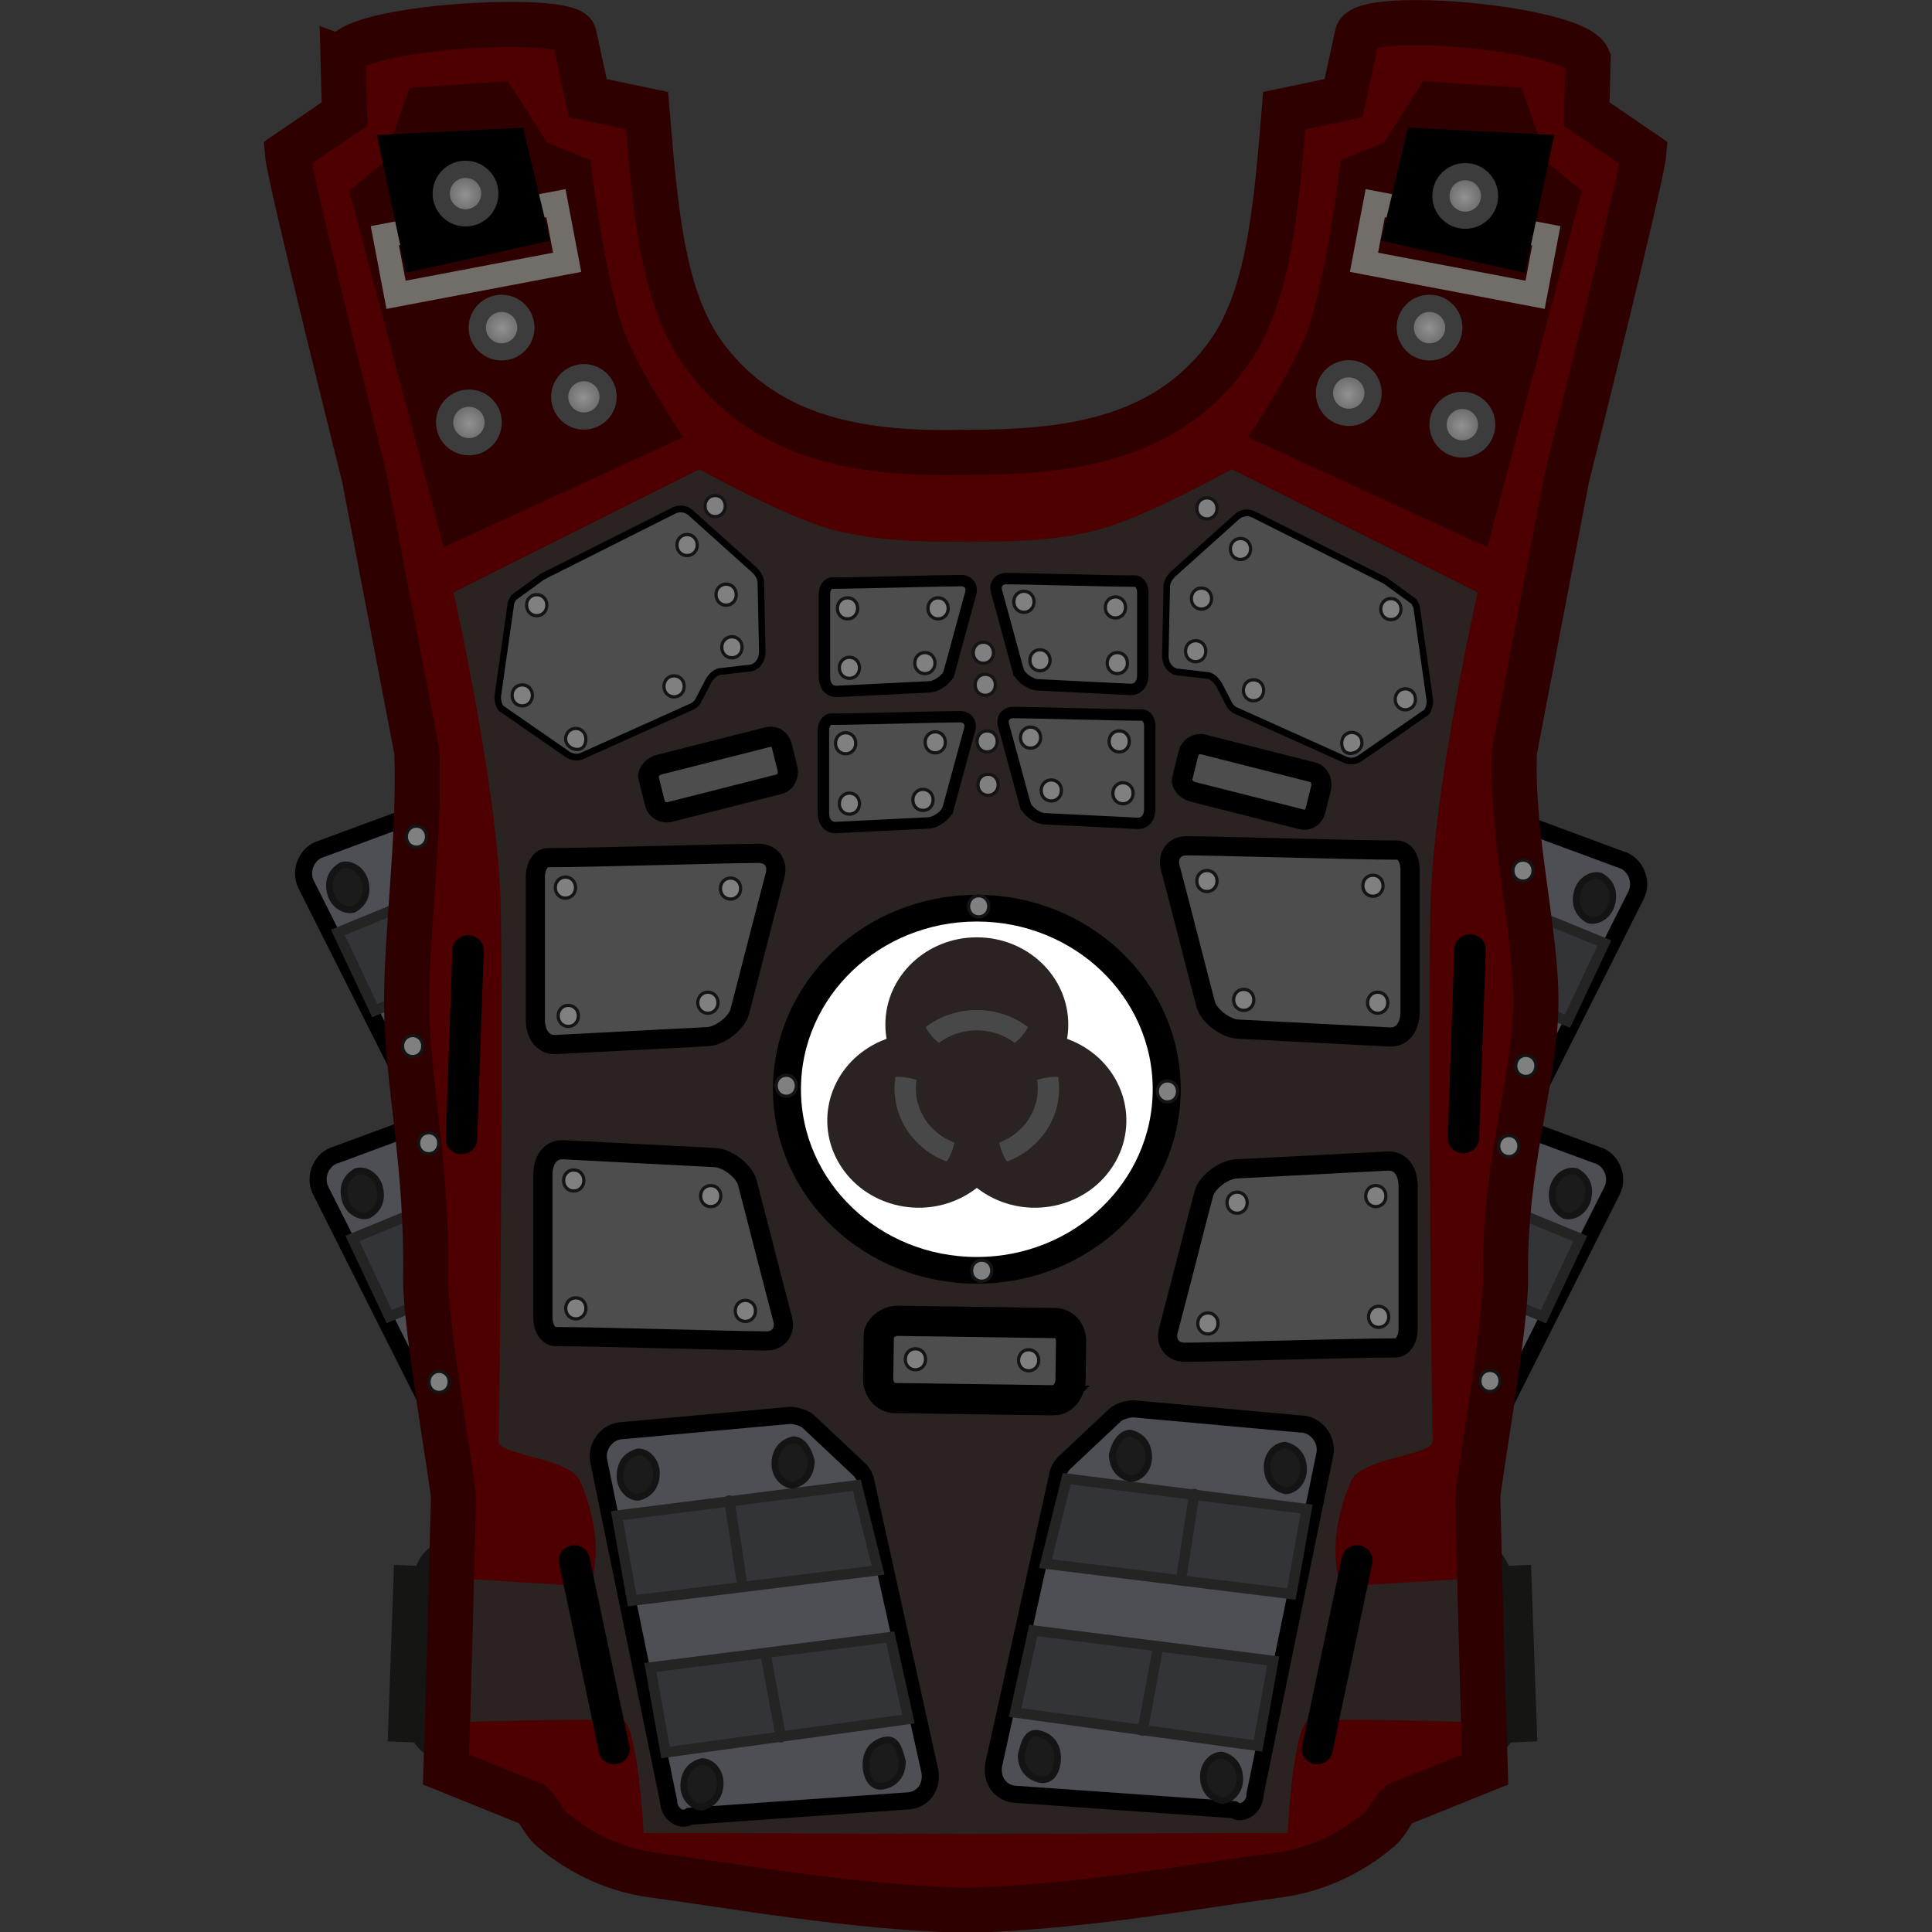 <?xml version="1.0" encoding="UTF-8" standalone="no"?>
<svg
   version="1.1"
   width="64"
   height="64"
   viewBox="0 0 64 64"
   id="svg90"
   xml:space="preserve"
   xmlns:xlink="http://www.w3.org/1999/xlink"
   xmlns="http://www.w3.org/2000/svg"
   xmlns:svg="http://www.w3.org/2000/svg"><rect x="0" y="0" width="64" height="64" fill="#333333" stroke="none"/><defs
     id="defs22"><linearGradient
       id="linearGradient5"
       gradientUnits="userSpaceOnUse"
       x1="6717.355"
       y1="4969.876"
       x2="6769.515"
       y2="4973.185"
       gradientTransform="matrix(0.22,0,0,0.22,-1481.6,-1047.17)">
					<stop
   offset="0"
   style="stop-color:#000000;stop-opacity:1;"
   id="stop3" />
					<stop
   offset="1"
   style="stop-color:#4E4F55"
   id="stop5" />
				</linearGradient><radialGradient
       cx="301.738"
       cy="97.064"
       r="3.525"
       gradientUnits="userSpaceOnUse"
       id="color-1"
       gradientTransform="matrix(0.257,0,0,0.257,-29.632,-14.209)"><stop
         offset="0"
         stop-color="#929292"
         id="stop2" /><stop
         offset="1"
         stop-color="#5e5e5e"
         id="stop4" /></radialGradient><radialGradient
       cx="299.773"
       cy="107.75"
       r="3.525"
       gradientUnits="userSpaceOnUse"
       id="color-2"
       gradientTransform="matrix(0.257,0,0,0.257,-29.632,-14.209)"><stop
         offset="0"
         stop-color="#929292"
         id="stop7" /><stop
         offset="1"
         stop-color="#5e5e5e"
         id="stop9" /></radialGradient><radialGradient
       cx="182.79"
       cy="98.17"
       r="3.525"
       gradientUnits="userSpaceOnUse"
       id="color-3"
       gradientTransform="matrix(0.229,0,0,0.229,-88.511,-11.699)"><stop
         offset="0"
         stop-color="#929292"
         id="stop12" /><stop
         offset="1"
         stop-color="#5e5e5e"
         id="stop14" /></radialGradient><radialGradient
       cx="185.246"
       cy="108.364"
       r="3.525"
       gradientUnits="userSpaceOnUse"
       id="color-4"
       gradientTransform="matrix(0.229,0,0,0.229,-88.511,-11.699)"><stop
         offset="0"
         stop-color="#929292"
         id="stop17" /><stop
         offset="1"
         stop-color="#5e5e5e"
         id="stop19" /></radialGradient><radialGradient
       xlink:href="#color-3"
       id="radialGradient33"
       gradientUnits="userSpaceOnUse"
       gradientTransform="matrix(0.229,0,0,0.229,-88.511,-11.699)"
       cx="182.79"
       cy="98.17"
       r="3.525" /><radialGradient
       xlink:href="#color-4"
       id="radialGradient34"
       gradientUnits="userSpaceOnUse"
       gradientTransform="matrix(0.229,0,0,0.229,-86.383,-11.832)"
       cx="185.246"
       cy="108.364"
       r="3.525" /><radialGradient
       xlink:href="#color-3"
       id="radialGradient36"
       gradientUnits="userSpaceOnUse"
       gradientTransform="matrix(0.229,0,0,0.229,-88.511,-11.699)"
       cx="182.79"
       cy="98.17"
       r="3.525" /><radialGradient
       xlink:href="#color-4"
       id="radialGradient37"
       gradientUnits="userSpaceOnUse"
       gradientTransform="matrix(0.229,0,0,0.229,-90.152,-10.857)"
       cx="185.246"
       cy="108.364"
       r="3.525" /><radialGradient
       cx="301.738"
       cy="97.064"
       r="3.525"
       gradientUnits="userSpaceOnUse"
       id="color-1-5"><stop
         offset="0"
         stop-color="#929292"
         id="stop2-3" /><stop
         offset="1"
         stop-color="#5e5e5e"
         id="stop4-5" /></radialGradient><radialGradient
       cx="299.773"
       cy="107.75"
       r="3.525"
       gradientUnits="userSpaceOnUse"
       id="color-2-6"><stop
         offset="0"
         stop-color="#929292"
         id="stop7-2" /><stop
         offset="1"
         stop-color="#5e5e5e"
         id="stop9-9" /></radialGradient><radialGradient
       cx="182.79"
       cy="98.17"
       r="3.525"
       gradientUnits="userSpaceOnUse"
       id="color-3-1"><stop
         offset="0"
         stop-color="#929292"
         id="stop12-2" /><stop
         offset="1"
         stop-color="#5e5e5e"
         id="stop14-7" /></radialGradient><radialGradient
       cx="185.246"
       cy="108.364"
       r="3.525"
       gradientUnits="userSpaceOnUse"
       id="color-4-0"><stop
         offset="0"
         stop-color="#929292"
         id="stop17-9" /><stop
         offset="1"
         stop-color="#5e5e5e"
         id="stop19-3" /></radialGradient><linearGradient
       id="path275-2_00000137854963617838180340000016182106727721043118_"
       gradientUnits="userSpaceOnUse"
       x1="6717.355"
       y1="4969.876"
       x2="6769.515"
       y2="4973.185"
       gradientTransform="matrix(0.22,0,0,0.22,-1481.6,-1047.17)">
					<stop
   offset="0"
   style="stop-color:#3F4045"
   id="stop82" />
					<stop
   offset="1"
   style="stop-color:#4E4F55"
   id="stop84" />
				</linearGradient><linearGradient
       xlink:href="#linearGradient5"
       id="linearGradient3"
       gradientUnits="userSpaceOnUse"
       gradientTransform="matrix(0.22,0,0,0.22,-1481.6,-1047.17)"
       x1="6717.355"
       y1="4969.876"
       x2="6769.515"
       y2="4973.185" /><mask
       id="a"
       width="60"
       height="60"
       x="-30"
       y="-30"
       maskUnits="userSpaceOnUse"><path
         fill="#ffffff"
         d="M -27,-27 H 27 V 27 H -27 Z"
         id="path907" /><path
         d="m 2,-23 v -4 h -4 v 4 m 1.5,17 v 4 h 1 v -4"
         id="path909" /><circle
         cy="-15"
         r="10.5"
         id="circle911"
         cx="0" /><g
         transform="rotate(120)"
         id="g917"><path
           d="m 2,-23 v -4 h -4 v 4 m 1.5,17 v 4 h 1 v -4"
           id="path913" /><circle
           cy="-15"
           r="10.5"
           id="circle915"
           cx="0" /></g><g
         transform="rotate(-120)"
         id="g923"><path
           d="m 2,-23 v -4 h -4 v 4 m 1.5,17 v 4 h 1 v -4"
           id="path919" /><circle
           cy="-15"
           r="10.5"
           id="circle921"
           cx="0" /></g><circle
         r="3"
         id="circle925"
         cx="0"
         cy="0" /></mask><clipPath
       id="b"><circle
         cy="-15"
         r="9.5"
         id="circle900"
         cx="0" /><circle
         cy="-15"
         r="9.5"
         transform="rotate(120)"
         id="circle902"
         cx="0" /><circle
         cy="-15"
         r="9.5"
         transform="rotate(-120)"
         id="circle904"
         cx="0" /></clipPath><linearGradient
       xlink:href="#linearGradient5"
       id="linearGradient7"
       gradientUnits="userSpaceOnUse"
       gradientTransform="matrix(0.22,0,0,0.22,-1481.6,-1047.17)"
       x1="6717.355"
       y1="4969.876"
       x2="6769.515"
       y2="4973.185" /><linearGradient
       xlink:href="#linearGradient5"
       id="linearGradient4"
       gradientUnits="userSpaceOnUse"
       gradientTransform="matrix(0.22,0,0,0.22,-1481.6,-1047.17)"
       x1="6717.355"
       y1="4969.876"
       x2="6769.515"
       y2="4973.185" /><linearGradient
       xlink:href="#linearGradient5"
       id="linearGradient9"
       gradientUnits="userSpaceOnUse"
       gradientTransform="matrix(0.22,0,0,0.22,-1481.6,-1047.17)"
       x1="6717.355"
       y1="4969.876"
       x2="6769.515"
       y2="4973.185" /><linearGradient
       xlink:href="#linearGradient5"
       id="linearGradient12"
       gradientUnits="userSpaceOnUse"
       gradientTransform="matrix(0.22,0,0,0.22,-1481.6,-1047.17)"
       x1="6717.355"
       y1="4969.876"
       x2="6769.515"
       y2="4973.185" /><linearGradient
       xlink:href="#linearGradient5"
       id="linearGradient14"
       gradientUnits="userSpaceOnUse"
       gradientTransform="matrix(0.22,0,0,0.22,-1481.6,-1047.17)"
       x1="6717.355"
       y1="4969.876"
       x2="6769.515"
       y2="4973.185" /><radialGradient
       xlink:href="#color-4-8"
       id="radialGradient37-0"
       gradientUnits="userSpaceOnUse"
       gradientTransform="matrix(0.228,0,0,0.228,-86.184,-11.62)"
       cx="185.246"
       cy="108.364"
       r="3.525" /><radialGradient
       cx="185.246"
       cy="108.364"
       r="3.525"
       gradientUnits="userSpaceOnUse"
       id="color-4-8"
       gradientTransform="matrix(0.229,0,0,0.229,-88.511,-11.699)"><stop
         offset="0"
         stop-color="#929292"
         id="stop17-0" /><stop
         offset="1"
         stop-color="#5e5e5e"
         id="stop19-1" /></radialGradient><radialGradient
       xlink:href="#color-4-9"
       id="radialGradient34-7"
       gradientUnits="userSpaceOnUse"
       gradientTransform="matrix(0.229,0,0,0.229,-90.156,-10.781)"
       cx="185.246"
       cy="108.364"
       r="3.525" /><radialGradient
       cx="185.246"
       cy="108.364"
       r="3.525"
       gradientUnits="userSpaceOnUse"
       id="color-4-9"
       gradientTransform="matrix(0.229,0,0,0.229,-88.511,-11.699)"><stop
         offset="0"
         stop-color="#929292"
         id="stop17-3" /><stop
         offset="1"
         stop-color="#5e5e5e"
         id="stop19-4" /></radialGradient><radialGradient
       xlink:href="#color-4-6"
       id="radialGradient34-8"
       gradientUnits="userSpaceOnUse"
       gradientTransform="matrix(0.229,0,0,0.229,-57.036,-18.459)"
       cx="185.246"
       cy="108.364"
       r="3.525" /><radialGradient
       cx="185.246"
       cy="108.364"
       r="3.525"
       gradientUnits="userSpaceOnUse"
       id="color-4-6"
       gradientTransform="matrix(0.229,0,0,0.229,-88.511,-11.699)"><stop
         offset="0"
         stop-color="#929292"
         id="stop17-1" /><stop
         offset="1"
         stop-color="#5e5e5e"
         id="stop19-0" /></radialGradient><radialGradient
       xlink:href="#color-4-2"
       id="radialGradient34-4"
       gradientUnits="userSpaceOnUse"
       gradientTransform="matrix(0.229,0,0,0.229,-90.252,-18.382)"
       cx="185.246"
       cy="108.364"
       r="3.525" /><radialGradient
       cx="185.246"
       cy="108.364"
       r="3.525"
       gradientUnits="userSpaceOnUse"
       id="color-4-2"
       gradientTransform="matrix(0.229,0,0,0.229,-88.511,-11.699)"><stop
         offset="0"
         stop-color="#929292"
         id="stop17-6" /><stop
         offset="1"
         stop-color="#5e5e5e"
         id="stop19-12" /></radialGradient></defs><g
     id="g297-2-4-87"
     style="stroke-width:1.006"
     transform="matrix(-0.971,-0.262,-0.262,0.971,73.677,-8.949)">
				
					<linearGradient
   id="linearGradient2"
   gradientUnits="userSpaceOnUse"
   x1="6717.355"
   y1="4969.876"
   x2="6769.515"
   y2="4973.185"
   gradientTransform="matrix(0.22,0,0,0.22,-1481.6,-1047.17)">
					<stop
   offset="0"
   style="stop-color:#3F4045"
   id="stop1-9-1" />
					<stop
   offset="1"
   style="stop-color:#4E4F55"
   id="stop2-1-5-4" />
				</linearGradient>
				
					<path
   id="path275-2-6-7"
   style="fill:url(#linearGradient4);stroke:#000000;stroke-width:0.563;stroke-miterlimit:2.23;stroke-opacity:1"
   d="M 11,53.3 8.7,42.1 c -0.1,-0.5 0.3,-1 0.8,-1 L 15,40.6 c 0.2,0 0.5,0.1 0.6,0.2 l 1.7,1.6 c 0.1,0.1 0.2,0.3 0.2,0.4 l 2.1,9.5 c 0.1,0.5 -0.2,1 -0.8,1 l -7.1,0.5 C 11.4,54 11,53.7 11,53.3 Z" />
				<g
   id="g295-2-5-4"
   style="stroke-width:1.006">
					<g
   id="g285-2-8-5"
   style="stroke-width:1.006">
						<path
   id="path277-2-4-1"
   class="st7"
   d="m 9.8,46.7 -0.5,-2.8 7.9,-1 0.7,2.8 z"
   style="fill:#333438;stroke:#242424;stroke-width:0.34;stroke-miterlimit:2.23" />
						<path
   id="path279-2-5-9"
   class="st8"
   d="M 13,43.4 13.4,46"
   style="fill:none;stroke:#242424;stroke-width:0.34;stroke-linecap:round;stroke-miterlimit:2.23" />
						<path
   id="path281-2-3-2"
   class="st7"
   d="m 10.9,51.7 -0.5,-2.8 7.9,-1 0.6,2.7 z"
   style="fill:#333438;stroke:#242424;stroke-width:0.34;stroke-miterlimit:2.23" />
						<path
   id="path283-2-6-18"
   class="st8"
   d="m 14.2,48.5 0.5,2.7"
   style="fill:none;stroke:#242424;stroke-width:0.34;stroke-linecap:round;stroke-miterlimit:2.23" />
					</g>
					<path
   id="path287-2-0-6"
   class="st9"
   d="m 15.7,42.1 c 0,0.4 -0.2,0.7 -0.6,0.8 -0.3,0 -0.6,-0.3 -0.6,-0.7 0,-0.4 0.2,-0.7 0.6,-0.8 0.3,0 0.5,0.3 0.6,0.7 z"
   style="fill:#1b1b1b;stroke:#141414;stroke-width:0.22;stroke-miterlimit:2.23;stroke-opacity:1" />
					<path
   id="path289-2-7-0"
   class="st9"
   d="m 18.7,52 c 0,0.4 -0.2,0.7 -0.6,0.8 -0.4,0.1 -0.6,-0.3 -0.6,-0.7 0,-0.4 0.2,-0.7 0.6,-0.8 0.4,-0.1 0.5,0.3 0.6,0.7 z"
   style="fill:#1b1b1b;stroke:#141414;stroke-width:0.22;stroke-miterlimit:2.23;stroke-opacity:1" />
					<path
   id="path291-2-3-0"
   class="st9"
   d="m 12.7,52.7 c 0,0.4 -0.2,0.7 -0.6,0.8 -0.3,0 -0.6,-0.3 -0.6,-0.7 0,-0.4 0.2,-0.7 0.6,-0.8 0.3,0 0.6,0.3 0.6,0.7 z"
   style="fill:#1b1b1b;stroke:#141414;stroke-width:0.22;stroke-miterlimit:2.23;stroke-opacity:1" />
					<path
   id="path293-2-6-1"
   class="st9"
   d="m 10.6,42.5 c 0,0.4 -0.2,0.7 -0.6,0.8 -0.3,0 -0.6,-0.3 -0.6,-0.7 0,-0.4 0.2,-0.7 0.6,-0.8 0.3,0 0.6,0.3 0.6,0.7 z"
   style="fill:#1b1b1b;stroke:#141414;stroke-width:0.22;stroke-miterlimit:2.23;stroke-opacity:1" />
				</g>
			</g><g
     id="g297-2-4-87-6"
     style="stroke-width:1.006"
     transform="matrix(0.971,-0.262,0.262,0.971,-9.338,-9.302)">
				
					<linearGradient
   id="linearGradient11"
   gradientUnits="userSpaceOnUse"
   x1="6717.355"
   y1="4969.876"
   x2="6769.515"
   y2="4973.185"
   gradientTransform="matrix(0.22,0,0,0.22,-1481.6,-1047.17)">
					<stop
   offset="0"
   style="stop-color:#3F4045"
   id="stop1-9-1-8" />
					<stop
   offset="1"
   style="stop-color:#4E4F55"
   id="stop2-1-5-4-3" />
				</linearGradient>
				
					<path
   id="path275-2-6-7-6"
   style="fill:url(#linearGradient12);stroke:#000000;stroke-width:0.563;stroke-miterlimit:2.23;stroke-opacity:1"
   d="M 11,53.3 8.7,42.1 c -0.1,-0.5 0.3,-1 0.8,-1 L 15,40.6 c 0.2,0 0.5,0.1 0.6,0.2 l 1.7,1.6 c 0.1,0.1 0.2,0.3 0.2,0.4 l 2.1,9.5 c 0.1,0.5 -0.2,1 -0.8,1 l -7.1,0.5 C 11.4,54 11,53.7 11,53.3 Z" />
				<g
   id="g295-2-5-4-9"
   style="stroke-width:1.006">
					<g
   id="g285-2-8-5-9"
   style="stroke-width:1.006">
						<path
   id="path277-2-4-1-82"
   class="st7"
   d="m 9.8,46.7 -0.5,-2.8 7.9,-1 0.7,2.8 z"
   style="fill:#333438;stroke:#242424;stroke-width:0.34;stroke-miterlimit:2.23" />
						<path
   id="path279-2-5-9-7"
   class="st8"
   d="M 13,43.4 13.4,46"
   style="fill:none;stroke:#242424;stroke-width:0.34;stroke-linecap:round;stroke-miterlimit:2.23" />
						<path
   id="path281-2-3-2-1"
   class="st7"
   d="m 10.9,51.7 -0.5,-2.8 7.9,-1 0.6,2.7 z"
   style="fill:#333438;stroke:#242424;stroke-width:0.34;stroke-miterlimit:2.23" />
						<path
   id="path283-2-6-18-69"
   class="st8"
   d="m 14.2,48.5 0.5,2.7"
   style="fill:none;stroke:#242424;stroke-width:0.34;stroke-linecap:round;stroke-miterlimit:2.23" />
					</g>
					<path
   id="path287-2-0-6-7"
   class="st9"
   d="m 15.7,42.1 c 0,0.4 -0.2,0.7 -0.6,0.8 -0.3,0 -0.6,-0.3 -0.6,-0.7 0,-0.4 0.2,-0.7 0.6,-0.8 0.3,0 0.5,0.3 0.6,0.7 z"
   style="fill:#1b1b1b;stroke:#141414;stroke-width:0.22;stroke-miterlimit:2.23;stroke-opacity:1" />
					<path
   id="path289-2-7-0-2"
   class="st9"
   d="m 18.7,52 c 0,0.4 -0.2,0.7 -0.6,0.8 -0.4,0.1 -0.6,-0.3 -0.6,-0.7 0,-0.4 0.2,-0.7 0.6,-0.8 0.4,-0.1 0.5,0.3 0.6,0.7 z"
   style="fill:#1b1b1b;stroke:#141414;stroke-width:0.22;stroke-miterlimit:2.23;stroke-opacity:1" />
					<path
   id="path291-2-3-0-7"
   class="st9"
   d="m 12.7,52.7 c 0,0.4 -0.2,0.7 -0.6,0.8 -0.3,0 -0.6,-0.3 -0.6,-0.7 0,-0.4 0.2,-0.7 0.6,-0.8 0.3,0 0.6,0.3 0.6,0.7 z"
   style="fill:#1b1b1b;stroke:#141414;stroke-width:0.22;stroke-miterlimit:2.23;stroke-opacity:1" />
					<path
   id="path293-2-6-1-9"
   class="st9"
   d="m 10.6,42.5 c 0,0.4 -0.2,0.7 -0.6,0.8 -0.3,0 -0.6,-0.3 -0.6,-0.7 0,-0.4 0.2,-0.7 0.6,-0.8 0.3,0 0.6,0.3 0.6,0.7 z"
   style="fill:#1b1b1b;stroke:#141414;stroke-width:0.22;stroke-miterlimit:2.23;stroke-opacity:1" />
				</g>
			</g><g
     id="g297-2-4-87-6-4"
     style="stroke-width:1.006"
     transform="matrix(0.971,-0.262,0.262,0.971,-8.857,0.835)">
				
					<linearGradient
   id="linearGradient13"
   gradientUnits="userSpaceOnUse"
   x1="6717.355"
   y1="4969.876"
   x2="6769.515"
   y2="4973.185"
   gradientTransform="matrix(0.22,0,0,0.22,-1481.6,-1047.17)">
					<stop
   offset="0"
   style="stop-color:#3F4045"
   id="stop1-9-1-8-0" />
					<stop
   offset="1"
   style="stop-color:#4E4F55"
   id="stop2-1-5-4-3-1" />
				</linearGradient>
				
					<path
   id="path275-2-6-7-6-0"
   style="fill:url(#linearGradient14);stroke:#000000;stroke-width:0.563;stroke-miterlimit:2.23;stroke-opacity:1"
   d="M 11,53.3 8.7,42.1 c -0.1,-0.5 0.3,-1 0.8,-1 L 15,40.6 c 0.2,0 0.5,0.1 0.6,0.2 l 1.7,1.6 c 0.1,0.1 0.2,0.3 0.2,0.4 l 2.1,9.5 c 0.1,0.5 -0.2,1 -0.8,1 l -7.1,0.5 C 11.4,54 11,53.7 11,53.3 Z" />
				<g
   id="g295-2-5-4-9-9"
   style="stroke-width:1.006">
					<g
   id="g285-2-8-5-9-3"
   style="stroke-width:1.006">
						<path
   id="path277-2-4-1-82-5"
   class="st7"
   d="m 9.8,46.7 -0.5,-2.8 7.9,-1 0.7,2.8 z"
   style="fill:#333438;stroke:#242424;stroke-width:0.34;stroke-miterlimit:2.23" />
						<path
   id="path279-2-5-9-7-8"
   class="st8"
   d="M 13,43.4 13.4,46"
   style="fill:none;stroke:#242424;stroke-width:0.34;stroke-linecap:round;stroke-miterlimit:2.23" />
						<path
   id="path281-2-3-2-1-7"
   class="st7"
   d="m 10.9,51.7 -0.5,-2.8 7.9,-1 0.6,2.7 z"
   style="fill:#333438;stroke:#242424;stroke-width:0.34;stroke-miterlimit:2.23" />
						<path
   id="path283-2-6-18-69-8"
   class="st8"
   d="m 14.2,48.5 0.5,2.7"
   style="fill:none;stroke:#242424;stroke-width:0.34;stroke-linecap:round;stroke-miterlimit:2.23" />
					</g>
					<path
   id="path287-2-0-6-7-9"
   class="st9"
   d="m 15.7,42.1 c 0,0.4 -0.2,0.7 -0.6,0.8 -0.3,0 -0.6,-0.3 -0.6,-0.7 0,-0.4 0.2,-0.7 0.6,-0.8 0.3,0 0.5,0.3 0.6,0.7 z"
   style="fill:#1b1b1b;stroke:#141414;stroke-width:0.22;stroke-miterlimit:2.23;stroke-opacity:1" />
					<path
   id="path289-2-7-0-2-7"
   class="st9"
   d="m 18.7,52 c 0,0.4 -0.2,0.7 -0.6,0.8 -0.4,0.1 -0.6,-0.3 -0.6,-0.7 0,-0.4 0.2,-0.7 0.6,-0.8 0.4,-0.1 0.5,0.3 0.6,0.7 z"
   style="fill:#1b1b1b;stroke:#141414;stroke-width:0.22;stroke-miterlimit:2.23;stroke-opacity:1" />
					<path
   id="path291-2-3-0-7-1"
   class="st9"
   d="m 12.7,52.7 c 0,0.4 -0.2,0.7 -0.6,0.8 -0.3,0 -0.6,-0.3 -0.6,-0.7 0,-0.4 0.2,-0.7 0.6,-0.8 0.3,0 0.6,0.3 0.6,0.7 z"
   style="fill:#1b1b1b;stroke:#141414;stroke-width:0.22;stroke-miterlimit:2.23;stroke-opacity:1" />
					<path
   id="path293-2-6-1-9-4"
   class="st9"
   d="m 10.6,42.5 c 0,0.4 -0.2,0.7 -0.6,0.8 -0.3,0 -0.6,-0.3 -0.6,-0.7 0,-0.4 0.2,-0.7 0.6,-0.8 0.3,0 0.6,0.3 0.6,0.7 z"
   style="fill:#1b1b1b;stroke:#141414;stroke-width:0.22;stroke-miterlimit:2.23;stroke-opacity:1" />
				</g>
			</g><g
     id="g297-2-4-87-2"
     style="stroke-width:1.006"
     transform="matrix(-0.971,-0.262,-0.262,0.971,72.881,0.84)">
				
					<linearGradient
   id="linearGradient8"
   gradientUnits="userSpaceOnUse"
   x1="6717.355"
   y1="4969.876"
   x2="6769.515"
   y2="4973.185"
   gradientTransform="matrix(0.22,0,0,0.22,-1481.6,-1047.17)">
					<stop
   offset="0"
   style="stop-color:#3F4045"
   id="stop1-9-1-4" />
					<stop
   offset="1"
   style="stop-color:#4E4F55"
   id="stop2-1-5-4-2" />
				</linearGradient>
				
					<path
   id="path275-2-6-7-7"
   style="fill:url(#linearGradient9);stroke:#000000;stroke-width:0.563;stroke-miterlimit:2.23;stroke-opacity:1"
   d="M 11,53.3 8.7,42.1 c -0.1,-0.5 0.3,-1 0.8,-1 L 15,40.6 c 0.2,0 0.5,0.1 0.6,0.2 l 1.7,1.6 c 0.1,0.1 0.2,0.3 0.2,0.4 l 2.1,9.5 c 0.1,0.5 -0.2,1 -0.8,1 l -7.1,0.5 C 11.4,54 11,53.7 11,53.3 Z" />
				<g
   id="g295-2-5-4-4"
   style="stroke-width:1.006">
					<g
   id="g285-2-8-5-0"
   style="stroke-width:1.006">
						<path
   id="path277-2-4-1-8"
   class="st7"
   d="m 9.8,46.7 -0.5,-2.8 7.9,-1 0.7,2.8 z"
   style="fill:#333438;stroke:#242424;stroke-width:0.34;stroke-miterlimit:2.23" />
						<path
   id="path279-2-5-9-6"
   class="st8"
   d="M 13,43.4 13.4,46"
   style="fill:none;stroke:#242424;stroke-width:0.34;stroke-linecap:round;stroke-miterlimit:2.23" />
						<path
   id="path281-2-3-2-3"
   class="st7"
   d="m 10.9,51.7 -0.5,-2.8 7.9,-1 0.6,2.7 z"
   style="fill:#333438;stroke:#242424;stroke-width:0.34;stroke-miterlimit:2.23" />
						<path
   id="path283-2-6-18-6"
   class="st8"
   d="m 14.2,48.5 0.5,2.7"
   style="fill:none;stroke:#242424;stroke-width:0.34;stroke-linecap:round;stroke-miterlimit:2.23" />
					</g>
					<path
   id="path287-2-0-6-0"
   class="st9"
   d="m 15.7,42.1 c 0,0.4 -0.2,0.7 -0.6,0.8 -0.3,0 -0.6,-0.3 -0.6,-0.7 0,-0.4 0.2,-0.7 0.6,-0.8 0.3,0 0.5,0.3 0.6,0.7 z"
   style="fill:#1b1b1b;stroke:#141414;stroke-width:0.22;stroke-miterlimit:2.23;stroke-opacity:1" />
					<path
   id="path289-2-7-0-1"
   class="st9"
   d="m 18.7,52 c 0,0.4 -0.2,0.7 -0.6,0.8 -0.4,0.1 -0.6,-0.3 -0.6,-0.7 0,-0.4 0.2,-0.7 0.6,-0.8 0.4,-0.1 0.5,0.3 0.6,0.7 z"
   style="fill:#1b1b1b;stroke:#141414;stroke-width:0.22;stroke-miterlimit:2.23;stroke-opacity:1" />
					<path
   id="path291-2-3-0-4"
   class="st9"
   d="m 12.7,52.7 c 0,0.4 -0.2,0.7 -0.6,0.8 -0.3,0 -0.6,-0.3 -0.6,-0.7 0,-0.4 0.2,-0.7 0.6,-0.8 0.3,0 0.6,0.3 0.6,0.7 z"
   style="fill:#1b1b1b;stroke:#141414;stroke-width:0.22;stroke-miterlimit:2.23;stroke-opacity:1" />
					<path
   id="path293-2-6-1-5"
   class="st9"
   d="m 10.6,42.5 c 0,0.4 -0.2,0.7 -0.6,0.8 -0.3,0 -0.6,-0.3 -0.6,-0.7 0,-0.4 0.2,-0.7 0.6,-0.8 0.3,0 0.6,0.3 0.6,0.7 z"
   style="fill:#1b1b1b;stroke:#141414;stroke-width:0.22;stroke-miterlimit:2.23;stroke-opacity:1" />
				</g>
			</g><path
     id="path443-2"
     class="st15"
     d="m 18.944,17.269 c 1.71,-0.603 3.319,-0.503 3.621,0.302 0.302,0.805 -0.805,2.012 -2.514,2.615 -1.71,0.603 -3.319,0.503 -3.621,-0.302 -0.302,-0.905 0.805,-2.012 2.514,-2.615 z"
     style="fill:none;stroke:#ababab;stroke-width:1.012;stroke-miterlimit:2.23" /><path
     d=""
     fill="#9966ff"
     stroke="none"
     stroke-width="0.128"
     stroke-linecap="butt"
     id="path84"
     style="mix-blend-mode:normal;fill-rule:nonzero;stroke-linejoin:miter;stroke-miterlimit:10;stroke-dasharray:none;stroke-dashoffset:0" /><g
     id="g38"
     transform="matrix(0.997,0,0,0.997,63.097,0.115)"><g
       id="g34"
       transform="matrix(0.922,0,0,1.006,-2.496,-0.333)"><g
         id="g23"
         transform="matrix(-1,0,0,1,-62.59,0.125)"><path
           d="m -51.537,57.123 0.188,-4.828 0.644,0.025 -0.188,4.828 z"
           fill="#4d4b48"
           stroke="#000000"
           stroke-width="0.642"
           stroke-linecap="butt"
           id="path20"
           style="mix-blend-mode:normal;fill-rule:nonzero;stroke:#151514;stroke-width:1;stroke-linejoin:miter;stroke-miterlimit:10;stroke-dasharray:none;stroke-dashoffset:0;stroke-opacity:1" /><path
           d="m -50.801,56.96 c 0.051,-1.316 0.156,-4.005 0.184,-4.736 0.014,-0.359 0.393,-0.721 0.626,-0.712 0.33,0.013 1.195,0.047 1.195,0.047 l -0.242,6.207 c 0,0 -0.737,-0.029 -1.058,-0.041 -0.267,-0.01 -0.724,-0.317 -0.707,-0.764 z"
           fill="#686561"
           stroke="#000000"
           stroke-width="0.77"
           id="path21"
           style="mix-blend-mode:normal;fill-rule:nonzero;stroke:#151514;stroke-width:1;stroke-linecap:butt;stroke-linejoin:miter;stroke-miterlimit:10;stroke-dasharray:none;stroke-dashoffset:0;stroke-opacity:1" /><path
           d="m -49.767,53.394 0.062,-1.585 1.034,0.04 -0.062,1.585 z"
           fill="#3d3c39"
           stroke="none"
           stroke-width="0"
           id="path22"
           style="mix-blend-mode:normal;fill-rule:nonzero;stroke:#151514;stroke-linecap:butt;stroke-linejoin:miter;stroke-miterlimit:10;stroke-dasharray:none;stroke-dashoffset:0;stroke-opacity:1" /><path
           d="m -49.947,57.459 0.056,-1.447 1.102,0.043 -0.056,1.447 z"
           fill="#3d3c39"
           stroke="none"
           stroke-width="0"
           id="path23"
           style="mix-blend-mode:normal;fill-rule:nonzero;stroke:#151514;stroke-linecap:butt;stroke-linejoin:miter;stroke-miterlimit:10;stroke-dasharray:none;stroke-dashoffset:0;stroke-opacity:1" /></g><g
         id="g13"
         transform="translate(0.094,0.125)"><path
           d="m -51.537,57.123 0.188,-4.828 0.644,0.025 -0.188,4.828 z"
           fill="#4d4b48"
           stroke="#000000"
           stroke-width="0.642"
           stroke-linecap="butt"
           id="path24"
           style="mix-blend-mode:normal;fill-rule:nonzero;stroke:#151514;stroke-width:1;stroke-linejoin:miter;stroke-miterlimit:10;stroke-dasharray:none;stroke-dashoffset:0;stroke-opacity:1" /><path
           d="m -50.801,56.96 c 0.051,-1.316 0.156,-4.005 0.184,-4.736 0.014,-0.359 0.393,-0.721 0.626,-0.712 0.33,0.013 1.195,0.047 1.195,0.047 l -0.242,6.207 c 0,0 -0.737,-0.029 -1.058,-0.041 -0.267,-0.01 -0.724,-0.317 -0.707,-0.764 z"
           fill="#686561"
           stroke="#000000"
           stroke-width="0.77"
           id="path26"
           style="mix-blend-mode:normal;fill-rule:nonzero;stroke:#151514;stroke-width:1;stroke-linecap:butt;stroke-linejoin:miter;stroke-miterlimit:10;stroke-dasharray:none;stroke-dashoffset:0;stroke-opacity:1" /><path
           d="m -49.767,53.394 0.062,-1.585 1.034,0.04 -0.062,1.585 z"
           fill="#3d3c39"
           stroke="none"
           stroke-width="0"
           id="path28"
           style="mix-blend-mode:normal;fill-rule:nonzero;stroke:#151514;stroke-linecap:butt;stroke-linejoin:miter;stroke-miterlimit:10;stroke-dasharray:none;stroke-dashoffset:0;stroke-opacity:1" /><path
           d="m -49.947,57.459 0.056,-1.447 1.102,0.043 -0.056,1.447 z"
           fill="#3d3c39"
           stroke="none"
           stroke-width="0"
           id="path30"
           style="mix-blend-mode:normal;fill-rule:nonzero;stroke:#151514;stroke-linecap:butt;stroke-linejoin:miter;stroke-miterlimit:10;stroke-dasharray:none;stroke-dashoffset:0;stroke-opacity:1" /></g></g><path
       id="path2"
       style="mix-blend-mode:normal;fill:#4e0000;fill-opacity:1;fill-rule:nonzero;stroke:none;stroke-width:2.5;stroke-linejoin:miter;stroke-miterlimit:10;stroke-dasharray:none;stroke-dashoffset:0;stroke-opacity:1"
       d="m -51.887,1.832 0.049,1.842 -1.9,1.297 c 0.068,0.83 2.555,10.773 2.555,10.773 l 1.744,9.104 c 0.117,2.853 0.131,5.671 0.167,8.076 0.038,2.5 0.184,5.666 0.128,9.4 -0.024,1.609 0.934,6.926 0.924,7.336 -0.141,5.845 -0.248,9.016 -0.248,9.016 l 2.861,1.154 c 0.259,0.232 0.382,0.603 0.643,0.826 1.029,0.881 2.229,1.378 3.373,1.529 2.765,0.366 6.499,1.064 10.377,1.172 0.006,-1.78e-4 0.013,1.81e-4 0.02,0 3.878,-0.107 7.612,-0.806 10.377,-1.172 1.144,-0.151 2.346,-0.648 3.375,-1.529 0.261,-0.224 0.382,-0.594 0.641,-0.826 l 2.861,-1.154 c 0,0 -0.107,-3.17 -0.248,-9.016 -0.01,-0.41 0.948,-5.727 0.924,-7.336 -0.056,-3.734 0.719,-6.838 0.757,-9.338 0.036,-2.405 -0.579,-5.286 -0.462,-8.139 l 1.744,-9.104 c 0,0 2.487,-9.944 2.555,-10.773 l -1.9,-1.297 0.049,-1.842 c -0.435,-1.028 -7.483,-1.649 -7.668,-0.793 l -0.455,2.105 -1.971,0.414 c -0.286,3.467 -0.54,6.346 -1.967,8.223 -2.101,2.764 -5.302,3.133 -8.607,3.133 h -0.025 c -3.304,0.081 -6.508,-0.368 -8.609,-3.133 -1.427,-1.877 -1.681,-4.756 -1.967,-8.223 l -1.969,-0.414 -0.455,-2.105 c -0.15,-0.692 -7.699,-0.287 -7.67,0.793 z" /><path
       id="path4"
       style="mix-blend-mode:normal;fill:#2b2222;fill-opacity:1;fill-rule:nonzero;stroke-width:0.898;stroke-linejoin:miter;stroke-miterlimit:10;stroke-dasharray:none;stroke-dashoffset:0"
       d="m -40.047,15.477 -8.171,4.091 c 0,0 1.453,6.419 1.564,10.307 0.066,2.305 0.019,13.895 -0.07,17.888 -0.011,0.501 2.477,0.541 2.739,1.396 0.89,2.114 0.295,3.437 0.295,3.437 l -3.861,-0.236 -0.121,4.739 h -0.229 c -1e-6,0 3.209,-0.101 5.257,-0.066 0.547,0.009 0.742,3.753 0.742,3.753 l 10.658,0.032 h 0.079 l 10.658,-0.032 c 0,0 0.195,-3.744 0.742,-3.753 2.048,-0.035 5.257,0.066 5.257,0.066 h -0.229 l -0.119,-4.739 -3.863,0.236 c 0,0 -0.595,-1.324 0.295,-3.437 0.262,-0.855 2.751,-0.895 2.739,-1.396 -0.089,-3.993 -0.136,-15.582 -0.07,-17.888 0.111,-3.888 1.564,-10.307 1.564,-10.307 l -8.171,-4.091 c 0,0 -2.868,1.597 -4.439,2.012 -1.42,0.375 -2.919,0.398 -4.388,0.398 -1.479,4.49e-4 -2.988,-0.021 -4.418,-0.398 -1.571,-0.414 -4.439,-2.012 -4.439,-2.012 z" /><path
       id="path5"
       style="mix-blend-mode:normal;fill:none;fill-opacity:1;fill-rule:nonzero;stroke:#2f0000;stroke-width:1.5;stroke-linejoin:miter;stroke-miterlimit:10;stroke-dasharray:none;stroke-dashoffset:0;stroke-opacity:1"
       d="m -51.887,1.832 0.049,1.842 -1.9,1.297 c 0.068,0.83 2.555,10.773 2.555,10.773 l 1.744,9.104 c 0.117,2.853 -0.371,6.173 -0.335,8.578 0.038,2.5 0.686,5.164 0.63,8.899 -0.024,1.609 0.934,6.926 0.924,7.336 -0.141,5.845 -0.248,9.016 -0.248,9.016 l 2.861,1.154 c 0.259,0.232 0.382,0.603 0.643,0.826 1.029,0.881 2.229,1.378 3.373,1.529 2.765,0.366 6.499,1.064 10.377,1.172 0.006,-1.78e-4 0.013,1.81e-4 0.02,0 3.878,-0.107 7.612,-0.806 10.377,-1.172 1.144,-0.151 2.346,-0.648 3.375,-1.529 0.261,-0.224 0.382,-0.594 0.641,-0.826 l 2.861,-1.154 c 0,0 -0.107,-3.17 -0.248,-9.016 -0.01,-0.41 0.948,-5.727 0.924,-7.336 -0.056,-3.734 0.97,-6.524 1.008,-9.024 0.036,-2.405 -0.83,-5.6 -0.713,-8.452 l 1.744,-9.104 c 0,0 2.487,-9.944 2.555,-10.773 l -1.9,-1.297 0.049,-1.842 c -0.435,-1.028 -7.483,-1.649 -7.668,-0.793 l -0.455,2.105 -1.971,0.414 c -0.286,3.467 -0.54,6.346 -1.967,8.223 -2.101,2.764 -5.302,3.133 -8.607,3.133 h -0.025 c -3.304,0.081 -6.508,-0.368 -8.609,-3.133 -1.427,-1.877 -1.681,-4.756 -1.967,-8.223 l -1.969,-0.414 -0.455,-2.105 c -0.15,-0.692 -7.699,-0.287 -7.67,0.793 z" /><path
       d="m -38.46,39.17 c 0.189,0.704 0.841,3.284 1.174,4.527 0.12,0.448 -0.159,0.741 -0.528,0.741 -0.993,0 -5.578,-0.143 -7.008,-0.143 -0.27,0 -0.427,-0.318 -0.427,-0.634 0,-0.683 0,-3.333 0,-4.732 0,-0.528 0.266,-0.864 0.686,-0.843 1.336,0.069 4.225,0.219 5.036,0.261 0.413,0.021 0.967,0.45 1.067,0.823 z"
       fill="#c9c8c3"
       stroke="#4f4f4f"
       stroke-width="1.069"
       id="path49"
       style="mix-blend-mode:normal;fill:#4d4d4d;fill-opacity:1;fill-rule:nonzero;stroke:#000000;stroke-width:0.637;stroke-linecap:butt;stroke-linejoin:miter;stroke-miterlimit:10;stroke-dasharray:none;stroke-dashoffset:0;stroke-opacity:1" /><path
       d="m -38.711,33.506 c 0.189,-0.704 0.841,-3.284 1.174,-4.527 0.12,-0.448 -0.159,-0.741 -0.528,-0.741 -0.993,0 -5.578,0.143 -7.008,0.143 -0.27,0 -0.427,0.318 -0.427,0.634 0,0.683 0,3.333 0,4.732 0,0.528 0.266,0.864 0.686,0.843 1.336,-0.069 4.225,-0.219 5.036,-0.261 0.413,-0.021 0.967,-0.45 1.067,-0.823 z"
       fill="#c9c8c3"
       stroke="#4f4f4f"
       stroke-width="1.069"
       id="path49-5"
       style="mix-blend-mode:normal;fill:#4d4d4d;fill-opacity:1;fill-rule:nonzero;stroke:#000000;stroke-width:0.637;stroke-linecap:butt;stroke-linejoin:miter;stroke-miterlimit:10;stroke-dasharray:none;stroke-dashoffset:0;stroke-opacity:1" /><g
       id="g35"
       transform="translate(0,0.558)" /><g
       id="g36"
       transform="translate(0.043)"><g
         id="g19"><path
           d="m -48.586,18.065 -3.14,-11.839 1.138,-0.936 0.864,-2.49 3.273,-0.217 1.3,2.04 1.439,0.579 c 0,0 0.457,3.904 1.13,5.731 0.46,1.248 1.951,3.479 1.951,3.479 z"
           fill="#404d2e"
           stroke="#333333"
           stroke-width="0"
           stroke-linecap="butt"
           id="path48"
           style="mix-blend-mode:normal;fill-rule:nonzero;stroke-linejoin:miter;stroke-miterlimit:10;stroke-dasharray:none;stroke-dashoffset:0;fill:#2f0000;fill-opacity:1" /><path
           d="m -50.171,9.679 -0.373,-1.963 5.685,-1.079 0.373,1.963 z"
           fill="none"
           stroke="#716e6a"
           stroke-width="0.801"
           stroke-linecap="butt"
           id="path68"
           style="mix-blend-mode:normal;fill-rule:nonzero;stroke-linejoin:miter;stroke-miterlimit:10;stroke-dasharray:none;stroke-dashoffset:0" /><path
           d="m -49.837,8.953 -0.97,-4.582 4.855,-0.245 0.901,3.755 z"
           fill="#29321e"
           stroke="none"
           stroke-width="0"
           stroke-linecap="butt"
           id="path72"
           style="mix-blend-mode:normal;fill-rule:nonzero;stroke-linejoin:miter;stroke-miterlimit:10;stroke-dasharray:none;stroke-dashoffset:0;fill:#000000;fill-opacity:1" /><path
           d="m -46.664,11.577 c -0.446,0 -0.807,-0.361 -0.807,-0.807 0,-0.446 0.361,-0.807 0.807,-0.807 0.446,0 0.807,0.361 0.807,0.807 0,0.446 -0.361,0.807 -0.807,0.807 z"
           data-paper-data="{&quot;index&quot;:null}"
           fill="url(#color-3)"
           stroke="#3c3c3c"
           stroke-width="0.572"
           stroke-linecap="butt"
           id="path80"
           style="mix-blend-mode:normal;fill:url(#radialGradient36);fill-rule:nonzero;stroke-linejoin:miter;stroke-miterlimit:10;stroke-dasharray:none;stroke-dashoffset:0" /><path
           d="m -47.75,14.727 c -0.446,0 -0.807,-0.361 -0.807,-0.807 0,-0.446 0.361,-0.807 0.807,-0.807 0.446,0 0.807,0.361 0.807,0.807 0,0.446 -0.361,0.807 -0.807,0.807 z"
           data-paper-data="{&quot;index&quot;:null}"
           fill="url(#color-4)"
           stroke="#3c3c3c"
           stroke-width="0.572"
           stroke-linecap="butt"
           id="path82"
           style="mix-blend-mode:normal;fill:url(#radialGradient37);fill-rule:nonzero;stroke-linejoin:miter;stroke-miterlimit:10;stroke-dasharray:none;stroke-dashoffset:0" /><path
           d="m -43.929,13.874 c -0.444,0 -0.804,-0.36 -0.804,-0.804 0,-0.444 0.36,-0.804 0.804,-0.804 0.444,0 0.804,0.36 0.804,0.804 0,0.444 -0.36,0.804 -0.804,0.804 z"
           data-paper-data="{&quot;index&quot;:null}"
           fill="url(#color-4)"
           stroke="#3c3c3c"
           stroke-width="0.57"
           stroke-linecap="butt"
           id="path82-6"
           style="mix-blend-mode:normal;fill:url(#radialGradient37-0);fill-rule:nonzero;stroke-linejoin:miter;stroke-miterlimit:10;stroke-dasharray:none;stroke-dashoffset:0" /></g><g
         id="g32"
         transform="matrix(-1,0,0,1,-62.496,0)"><path
           d="m -48.586,18.065 -3.14,-11.839 1.138,-0.936 0.864,-2.49 3.273,-0.217 1.3,2.04 1.439,0.579 c 0,0 0.457,3.904 1.13,5.731 0.46,1.248 1.951,3.479 1.951,3.479 z"
           fill="#404d2e"
           stroke="#333333"
           stroke-width="0"
           stroke-linecap="butt"
           id="path25"
           style="mix-blend-mode:normal;fill-rule:nonzero;stroke-linejoin:miter;stroke-miterlimit:10;stroke-dasharray:none;stroke-dashoffset:0;fill:#2f0000;fill-opacity:1" /><path
           d="m -50.171,9.679 -0.373,-1.963 5.685,-1.079 0.373,1.963 z"
           fill="none"
           stroke="#716e6a"
           stroke-width="0.801"
           stroke-linecap="butt"
           id="path27"
           style="mix-blend-mode:normal;fill-rule:nonzero;stroke-linejoin:miter;stroke-miterlimit:10;stroke-dasharray:none;stroke-dashoffset:0" /><path
           d="m -49.837,8.953 -0.97,-4.582 4.855,-0.245 0.901,3.755 z"
           fill="#29321e"
           stroke="none"
           stroke-width="0"
           stroke-linecap="butt"
           id="path29"
           style="mix-blend-mode:normal;fill-rule:nonzero;stroke-linejoin:miter;stroke-miterlimit:10;stroke-dasharray:none;stroke-dashoffset:0;fill:#000000;fill-opacity:1" /><path
           d="m -46.664,11.577 c -0.446,0 -0.807,-0.361 -0.807,-0.807 0,-0.446 0.361,-0.807 0.807,-0.807 0.446,0 0.807,0.361 0.807,0.807 0,0.446 -0.361,0.807 -0.807,0.807 z"
           data-paper-data="{&quot;index&quot;:null}"
           fill="url(#color-3)"
           stroke="#3c3c3c"
           stroke-width="0.572"
           stroke-linecap="butt"
           id="path31"
           style="mix-blend-mode:normal;fill:url(#radialGradient33);fill-rule:nonzero;stroke-linejoin:miter;stroke-miterlimit:10;stroke-dasharray:none;stroke-dashoffset:0" /><path
           d="m -43.98,13.751 c -0.446,0 -0.807,-0.361 -0.807,-0.807 0,-0.446 0.361,-0.807 0.807,-0.807 0.446,0 0.807,0.361 0.807,0.807 0,0.446 -0.361,0.807 -0.807,0.807 z"
           data-paper-data="{&quot;index&quot;:null}"
           fill="url(#color-4)"
           stroke="#3c3c3c"
           stroke-width="0.572"
           stroke-linecap="butt"
           id="path32"
           style="mix-blend-mode:normal;fill:url(#radialGradient34);fill-rule:nonzero;stroke-linejoin:miter;stroke-miterlimit:10;stroke-dasharray:none;stroke-dashoffset:0" /><path
           d="m -47.754,14.802 c -0.446,0 -0.807,-0.361 -0.807,-0.807 0,-0.446 0.361,-0.807 0.807,-0.807 0.446,0 0.807,0.361 0.807,0.807 0,0.446 -0.361,0.807 -0.807,0.807 z"
           data-paper-data="{&quot;index&quot;:null}"
           fill="url(#color-4)"
           stroke="#3c3c3c"
           stroke-width="0.572"
           stroke-linecap="butt"
           id="path32-5"
           style="mix-blend-mode:normal;fill:url(#radialGradient34-7);fill-rule:nonzero;stroke-linejoin:miter;stroke-miterlimit:10;stroke-dasharray:none;stroke-dashoffset:0" /><path
           d="m -14.634,7.124 c -0.446,0 -0.807,-0.361 -0.807,-0.807 0,-0.446 0.361,-0.807 0.807,-0.807 0.446,0 0.807,0.361 0.807,0.807 0,0.446 -0.361,0.807 -0.807,0.807 z"
           data-paper-data="{&quot;index&quot;:null}"
           fill="url(#color-4)"
           stroke="#3c3c3c"
           stroke-width="0.572"
           stroke-linecap="butt"
           id="path32-8"
           style="mix-blend-mode:normal;fill:url(#radialGradient34-8);fill-rule:nonzero;stroke-linejoin:miter;stroke-miterlimit:10;stroke-dasharray:none;stroke-dashoffset:0" /><path
           d="m -47.85,7.202 c -0.446,0 -0.807,-0.361 -0.807,-0.807 0,-0.446 0.361,-0.807 0.807,-0.807 0.446,0 0.807,0.361 0.807,0.807 0,0.446 -0.361,0.807 -0.807,0.807 z"
           data-paper-data="{&quot;index&quot;:null}"
           fill="url(#color-4)"
           stroke="#3c3c3c"
           stroke-width="0.572"
           stroke-linecap="butt"
           id="path32-87"
           style="mix-blend-mode:normal;fill:url(#radialGradient34-4);fill-rule:nonzero;stroke-linejoin:miter;stroke-miterlimit:10;stroke-dasharray:none;stroke-dashoffset:0" /></g></g><g
       id="g37"
       transform="matrix(1.029,0,0,0.998,0.954,0.117)"><path
         d="m -43.887,51.713 1.288,6.291"
         fill="none"
         stroke="#343f26"
         stroke-width="0.514"
         stroke-linecap="round"
         id="path56"
         style="mix-blend-mode:normal;fill:#343f26;fill-opacity:1;fill-rule:nonzero;stroke-width:1;stroke-linejoin:miter;stroke-miterlimit:10;stroke-dasharray:none;stroke-dashoffset:0;stroke:#000000;stroke-opacity:1" /><path
         d="m -18.61,51.713 -1.288,6.291"
         fill="none"
         stroke="#343f26"
         stroke-width="0.514"
         stroke-linecap="round"
         id="path33"
         style="mix-blend-mode:normal;fill:#000000;fill-opacity:1;fill-rule:nonzero;stroke-width:1;stroke-linejoin:miter;stroke-miterlimit:10;stroke-dasharray:none;stroke-dashoffset:0;stroke:#000000;stroke-opacity:1" /><path
         d="m -14.963,31.377 -0.213,6.278"
         fill="none"
         stroke="#343f26"
         stroke-width="0.514"
         stroke-linecap="round"
         id="path33-7"
         style="mix-blend-mode:normal;fill:#000000;fill-opacity:1;fill-rule:nonzero;stroke:#000000;stroke-width:1.013;stroke-linejoin:miter;stroke-miterlimit:10;stroke-dasharray:none;stroke-dashoffset:0;stroke-opacity:1" /><path
         d="m -47.317,31.41 -0.213,6.278"
         fill="none"
         stroke="#343f26"
         stroke-width="0.514"
         stroke-linecap="round"
         id="path33-7-8"
         style="mix-blend-mode:normal;fill:#000000;fill-opacity:1;fill-rule:nonzero;stroke:#000000;stroke-width:1.013;stroke-linejoin:miter;stroke-miterlimit:10;stroke-dasharray:none;stroke-dashoffset:0;stroke-opacity:1" /></g><g
       id="g958"
       transform="matrix(0.216,0,0,0.206,-31.853,35.513)"><circle
         style="fill:#ffffff;fill-opacity:1;stroke:#000000;stroke-width:3.75;stroke-linejoin:round;stroke-miterlimit:4;stroke-dasharray:none;stroke-opacity:1"
         id="path1805"
         cx="4.734"
         cy="2.734"
         r="29.484" /><circle
         style="fill:none;fill-opacity:1;stroke:#000000;stroke-width:3;stroke-linejoin:round;stroke-miterlimit:4;stroke-dasharray:none;stroke-opacity:1"
         id="path1388"
         cx="4.734"
         cy="2.734"
         r="28.554" /><g
         id="g2312"
         transform="matrix(0.958,0,0,0.958,0.9,-1.88)"><g
           mask="url(#a)"
           id="g936"
           style="fill:#ff7500;fill-opacity:1;stroke:none;stroke-opacity:1"
           transform="matrix(0.979,0,0,0.979,4,4.691)"><circle
             cy="-11"
             r="15"
             id="circle930"
             style="fill:#2b2222;fill-opacity:1;stroke:none;stroke-opacity:1"
             cx="0" /><circle
             cy="-11"
             r="15"
             transform="rotate(120)"
             id="circle932"
             style="fill:#2b2222;fill-opacity:1;stroke:none;stroke-opacity:1"
             cx="0" /><circle
             cy="-11"
             r="15"
             transform="rotate(-120)"
             id="circle934"
             style="fill:#2b2222;fill-opacity:1;stroke:none;stroke-opacity:1"
             cx="0" /></g><circle
           r="11.75"
           fill="none"
           stroke="#000"
           stroke-width="3.5"
           clip-path="url(#b)"
           id="circle938"
           style="stroke:#484848;stroke-opacity:1"
           cx="0"
           cy="0"
           transform="matrix(0.979,0,0,0.979,4,4.691)" /></g></g><path
       d="m -23.226,33.255 c -0.189,-0.704 -0.841,-3.284 -1.174,-4.527 -0.12,-0.448 0.159,-0.741 0.528,-0.741 0.993,0 5.578,0.143 7.008,0.143 0.27,0 0.427,0.318 0.427,0.634 0,0.683 0,3.333 0,4.732 0,0.528 -0.266,0.864 -0.686,0.843 -1.336,-0.069 -4.225,-0.219 -5.036,-0.261 -0.413,-0.021 -0.967,-0.45 -1.067,-0.823 z"
       fill="#c9c8c3"
       stroke="#4f4f4f"
       stroke-width="1.069"
       id="path49-0"
       style="mix-blend-mode:normal;fill:#4d4d4d;fill-opacity:1;fill-rule:nonzero;stroke:#000000;stroke-width:0.637;stroke-linecap:butt;stroke-linejoin:miter;stroke-miterlimit:10;stroke-dasharray:none;stroke-dashoffset:0;stroke-opacity:1" /><path
       d="m -23.289,39.546 c -0.189,0.704 -0.841,3.284 -1.174,4.527 -0.12,0.448 0.159,0.741 0.528,0.741 0.993,0 5.578,-0.143 7.008,-0.143 0.27,0 0.427,-0.318 0.427,-0.634 0,-0.683 0,-3.333 0,-4.732 0,-0.528 -0.266,-0.864 -0.686,-0.843 -1.336,0.069 -4.225,0.219 -5.036,0.261 -0.413,0.021 -0.967,0.45 -1.067,0.823 z"
       fill="#c9c8c3"
       stroke="#4f4f4f"
       stroke-width="1.069"
       id="path49-0-4"
       style="mix-blend-mode:normal;fill:#4d4d4d;fill-opacity:1;fill-rule:nonzero;stroke:#000000;stroke-width:0.637;stroke-linecap:butt;stroke-linejoin:miter;stroke-miterlimit:10;stroke-dasharray:none;stroke-dashoffset:0;stroke-opacity:1" /></g><path
     d="m 34.904,46.387 c -1.307,-0.018 -4.544,-0.064 -5.269,-0.074 -0.282,-0.004 -0.549,-0.284 -0.544,-0.64 0.007,-0.506 0.016,-1.172 0.02,-1.437 0.003,-0.22 0.314,-0.486 0.624,-0.482 0.747,0.01 3.902,0.055 5.197,0.073 0.345,0.005 0.554,0.28 0.549,0.626 -0.006,0.443 -0.014,1.008 -0.018,1.272 -0.004,0.28 -0.219,0.668 -0.56,0.663 z"
     data-paper-data="{&quot;index&quot;:null}"
     fill="#bbbbb9"
     stroke="#4f4f4f"
     stroke-width="1.069"
     id="path21-8"
     style="mix-blend-mode:normal;fill:#4d4d4d;fill-opacity:1;fill-rule:nonzero;stroke:#000000;stroke-width:1;stroke-linecap:butt;stroke-linejoin:miter;stroke-miterlimit:10;stroke-dasharray:none;stroke-dashoffset:0;stroke-opacity:1" /><path
     d="m 25.811,25.978 c -0.902,0.229 -3.137,0.796 -3.637,0.923 -0.194,0.049 -0.424,-0.071 -0.478,-0.288 -0.077,-0.308 -0.178,-0.713 -0.218,-0.874 -0.033,-0.134 0.137,-0.352 0.351,-0.407 0.516,-0.131 2.694,-0.684 3.588,-0.91 0.238,-0.06 0.426,0.068 0.479,0.278 0.068,0.27 0.153,0.613 0.193,0.774 0.043,0.171 -0.043,0.445 -0.278,0.505 z"
     data-paper-data="{&quot;index&quot;:null}"
     fill="#bbbbb9"
     stroke="#4f4f4f"
     stroke-width="1.069"
     id="path21-8-0"
     style="mix-blend-mode:normal;fill:#4d4d4d;fill-opacity:1;fill-rule:nonzero;stroke:#000000;stroke-width:0.668;stroke-linecap:butt;stroke-linejoin:miter;stroke-miterlimit:10;stroke-dasharray:none;stroke-dashoffset:0;stroke-opacity:1" /><path
     d="m 43.488,25.582 c -0.902,-0.229 -3.137,-0.796 -3.637,-0.923 -0.194,-0.049 -0.424,0.071 -0.478,0.288 -0.077,0.308 -0.178,0.713 -0.218,0.874 -0.033,0.134 0.137,0.352 0.351,0.407 0.516,0.131 2.694,0.684 3.588,0.91 0.238,0.06 0.426,-0.068 0.479,-0.278 0.068,-0.27 0.153,-0.613 0.193,-0.774 0.043,-0.171 -0.043,-0.445 -0.278,-0.505 z"
     data-paper-data="{&quot;index&quot;:null}"
     fill="#bbbbb9"
     stroke="#4f4f4f"
     stroke-width="1.069"
     id="path21-8-0-1"
     style="mix-blend-mode:normal;fill:#4d4d4d;fill-opacity:1;fill-rule:nonzero;stroke:#000000;stroke-width:0.668;stroke-linecap:butt;stroke-linejoin:miter;stroke-miterlimit:10;stroke-dasharray:none;stroke-dashoffset:0;stroke-opacity:1" /><path
     d="m 33.958,26.647 c -0.115,-0.407 -0.512,-1.898 -0.714,-2.616 -0.073,-0.259 0.097,-0.428 0.321,-0.428 0.604,0 3.393,0.083 4.263,0.083 0.164,0 0.26,0.184 0.26,0.366 0,0.395 0,1.926 0,2.735 0,0.305 -0.162,0.499 -0.417,0.487 -0.813,-0.04 -2.57,-0.127 -3.063,-0.151 -0.251,-0.012 -0.588,-0.26 -0.649,-0.476 z"
     fill="#c9c8c3"
     stroke="#4f4f4f"
     stroke-width="1.069"
     id="path49-0-8"
     style="mix-blend-mode:normal;fill:#4d4d4d;fill-opacity:1;fill-rule:nonzero;stroke:#000000;stroke-width:0.377;stroke-linecap:butt;stroke-linejoin:miter;stroke-miterlimit:10;stroke-dasharray:none;stroke-dashoffset:0;stroke-opacity:1" /><path
     d="m 33.726,22.211 c -0.115,-0.407 -0.512,-1.898 -0.714,-2.616 -0.073,-0.259 0.097,-0.428 0.321,-0.428 0.604,0 3.393,0.083 4.263,0.083 0.164,0 0.26,0.184 0.26,0.366 0,0.395 0,1.926 0,2.735 0,0.305 -0.162,0.499 -0.417,0.487 -0.813,-0.04 -2.57,-0.127 -3.063,-0.151 -0.251,-0.012 -0.588,-0.26 -0.649,-0.476 z"
     fill="#c9c8c3"
     stroke="#4f4f4f"
     stroke-width="1.069"
     id="path49-0-8-2"
     style="mix-blend-mode:normal;fill:#4d4d4d;fill-opacity:1;fill-rule:nonzero;stroke:#000000;stroke-width:0.377;stroke-linecap:butt;stroke-linejoin:miter;stroke-miterlimit:10;stroke-dasharray:none;stroke-dashoffset:0;stroke-opacity:1" /><path
     d="m 31.441,22.277 c 0.115,-0.407 0.512,-1.898 0.714,-2.616 0.073,-0.259 -0.097,-0.428 -0.321,-0.428 -0.604,0 -3.393,0.083 -4.263,0.083 -0.164,0 -0.26,0.184 -0.26,0.366 0,0.395 0,1.926 0,2.735 0,0.305 0.162,0.499 0.417,0.487 0.813,-0.04 2.57,-0.127 3.063,-0.151 0.251,-0.012 0.588,-0.26 0.649,-0.476 z"
     fill="#c9c8c3"
     stroke="#4f4f4f"
     stroke-width="1.069"
     id="path49-0-8-3"
     style="mix-blend-mode:normal;fill:#4d4d4d;fill-opacity:1;fill-rule:nonzero;stroke:#000000;stroke-width:0.377;stroke-linecap:butt;stroke-linejoin:miter;stroke-miterlimit:10;stroke-dasharray:none;stroke-dashoffset:0;stroke-opacity:1" /><path
     d="m 31.407,26.785 c 0.115,-0.407 0.512,-1.898 0.714,-2.616 0.073,-0.259 -0.097,-0.428 -0.321,-0.428 -0.604,0 -3.393,0.083 -4.263,0.083 -0.164,0 -0.26,0.184 -0.26,0.366 0,0.395 0,1.926 0,2.735 0,0.305 0.162,0.499 0.417,0.487 0.813,-0.04 2.57,-0.127 3.063,-0.151 0.251,-0.012 0.588,-0.26 0.649,-0.476 z"
     fill="#c9c8c3"
     stroke="#4f4f4f"
     stroke-width="1.069"
     id="path49-0-8-3-8"
     style="mix-blend-mode:normal;fill:#4d4d4d;fill-opacity:1;fill-rule:nonzero;stroke:#000000;stroke-width:0.377;stroke-linecap:butt;stroke-linejoin:miter;stroke-miterlimit:10;stroke-dasharray:none;stroke-dashoffset:0;stroke-opacity:1" /><g
     id="g297-2-4"
     style="stroke-width:1.006"
     transform="matrix(-1.006,0,0,1.006,52.639,5.825)">
				
					<linearGradient
   id="linearGradient1"
   gradientUnits="userSpaceOnUse"
   x1="6717.355"
   y1="4969.876"
   x2="6769.515"
   y2="4973.185"
   gradientTransform="matrix(0.22,0,0,0.22,-1481.6,-1047.17)">
					<stop
   offset="0"
   style="stop-color:#3F4045"
   id="stop1-9" />
					<stop
   offset="1"
   style="stop-color:#4E4F55"
   id="stop2-1-5" />
				</linearGradient>
				
					<path
   id="path275-2-6"
   style="fill:url(#linearGradient3);stroke:#000000;stroke-width:0.563;stroke-miterlimit:2.23;stroke-opacity:1"
   d="M 11,53.3 8.7,42.1 c -0.1,-0.5 0.3,-1 0.8,-1 L 15,40.6 c 0.2,0 0.5,0.1 0.6,0.2 l 1.7,1.6 c 0.1,0.1 0.2,0.3 0.2,0.4 l 2.1,9.5 c 0.1,0.5 -0.2,1 -0.8,1 l -7.1,0.5 C 11.4,54 11,53.7 11,53.3 Z" />
				<g
   id="g295-2-5"
   style="stroke-width:1.006">
					<g
   id="g285-2-8"
   style="stroke-width:1.006">
						<path
   id="path277-2-4"
   class="st7"
   d="m 9.8,46.7 -0.5,-2.8 7.9,-1 0.7,2.8 z"
   style="fill:#333438;stroke:#242424;stroke-width:0.34;stroke-miterlimit:2.23" />
						<path
   id="path279-2-5"
   class="st8"
   d="M 13,43.4 13.4,46"
   style="fill:none;stroke:#242424;stroke-width:0.34;stroke-linecap:round;stroke-miterlimit:2.23" />
						<path
   id="path281-2-3"
   class="st7"
   d="m 10.9,51.7 -0.5,-2.8 7.9,-1 0.6,2.7 z"
   style="fill:#333438;stroke:#242424;stroke-width:0.34;stroke-miterlimit:2.23" />
						<path
   id="path283-2-6"
   class="st8"
   d="m 14.2,48.5 0.5,2.7"
   style="fill:none;stroke:#242424;stroke-width:0.34;stroke-linecap:round;stroke-miterlimit:2.23" />
					</g>
					<path
   id="path287-2-0"
   class="st9"
   d="m 15.7,42.1 c 0,0.4 -0.2,0.7 -0.6,0.8 -0.3,0 -0.6,-0.3 -0.6,-0.7 0,-0.4 0.2,-0.7 0.6,-0.8 0.3,0 0.5,0.3 0.6,0.7 z"
   style="fill:#1b1b1b;stroke:#141414;stroke-width:0.22;stroke-miterlimit:2.23;stroke-opacity:1" />
					<path
   id="path289-2-7"
   class="st9"
   d="m 18.7,52 c 0,0.4 -0.2,0.7 -0.6,0.8 -0.4,0.1 -0.6,-0.3 -0.6,-0.7 0,-0.4 0.2,-0.7 0.6,-0.8 0.4,-0.1 0.5,0.3 0.6,0.7 z"
   style="fill:#1b1b1b;stroke:#141414;stroke-width:0.22;stroke-miterlimit:2.23;stroke-opacity:1" />
					<path
   id="path291-2-3"
   class="st9"
   d="m 12.7,52.7 c 0,0.4 -0.2,0.7 -0.6,0.8 -0.3,0 -0.6,-0.3 -0.6,-0.7 0,-0.4 0.2,-0.7 0.6,-0.8 0.3,0 0.6,0.3 0.6,0.7 z"
   style="fill:#1b1b1b;stroke:#141414;stroke-width:0.22;stroke-miterlimit:2.23;stroke-opacity:1" />
					<path
   id="path293-2-6"
   class="st9"
   d="m 10.6,42.5 c 0,0.4 -0.2,0.7 -0.6,0.8 -0.3,0 -0.6,-0.3 -0.6,-0.7 0,-0.4 0.2,-0.7 0.6,-0.8 0.3,0 0.6,0.3 0.6,0.7 z"
   style="fill:#1b1b1b;stroke:#141414;stroke-width:0.22;stroke-miterlimit:2.23;stroke-opacity:1" />
				</g>
			</g><g
     id="g297-2-4-8"
     style="stroke-width:1.006"
     transform="matrix(1.006,0,0,1.006,11.081,6.043)">
				
					<linearGradient
   id="linearGradient6"
   gradientUnits="userSpaceOnUse"
   x1="6717.355"
   y1="4969.876"
   x2="6769.515"
   y2="4973.185"
   gradientTransform="matrix(0.22,0,0,0.22,-1481.6,-1047.17)">
					<stop
   offset="0"
   style="stop-color:#3F4045"
   id="stop1-9-7" />
					<stop
   offset="1"
   style="stop-color:#4E4F55"
   id="stop2-1-5-5" />
				</linearGradient>
				
					<path
   id="path275-2-6-6"
   style="fill:url(#linearGradient7);stroke:#000000;stroke-width:0.563;stroke-miterlimit:2.23;stroke-opacity:1"
   d="M 11,53.3 8.7,42.1 c -0.1,-0.5 0.3,-1 0.8,-1 L 15,40.6 c 0.2,0 0.5,0.1 0.6,0.2 l 1.7,1.6 c 0.1,0.1 0.2,0.3 0.2,0.4 l 2.1,9.5 c 0.1,0.5 -0.2,1 -0.8,1 l -7.1,0.5 C 11.4,54 11,53.7 11,53.3 Z" />
				<g
   id="g295-2-5-8"
   style="stroke-width:1.006">
					<g
   id="g285-2-8-6"
   style="stroke-width:1.006">
						<path
   id="path277-2-4-6"
   class="st7"
   d="m 9.8,46.7 -0.5,-2.8 7.9,-1 0.7,2.8 z"
   style="fill:#333438;stroke:#242424;stroke-width:0.34;stroke-miterlimit:2.23" />
						<path
   id="path279-2-5-0"
   class="st8"
   d="M 13,43.4 13.4,46"
   style="fill:none;stroke:#242424;stroke-width:0.34;stroke-linecap:round;stroke-miterlimit:2.23" />
						<path
   id="path281-2-3-6"
   class="st7"
   d="m 10.9,51.7 -0.5,-2.8 7.9,-1 0.6,2.7 z"
   style="fill:#333438;stroke:#242424;stroke-width:0.34;stroke-miterlimit:2.23" />
						<path
   id="path283-2-6-1"
   class="st8"
   d="m 14.2,48.5 0.5,2.7"
   style="fill:none;stroke:#242424;stroke-width:0.34;stroke-linecap:round;stroke-miterlimit:2.23" />
					</g>
					<path
   id="path287-2-0-7"
   class="st9"
   d="m 15.7,42.1 c 0,0.4 -0.2,0.7 -0.6,0.8 -0.3,0 -0.6,-0.3 -0.6,-0.7 0,-0.4 0.2,-0.7 0.6,-0.8 0.3,0 0.5,0.3 0.6,0.7 z"
   style="fill:#1b1b1b;stroke:#141414;stroke-width:0.22;stroke-miterlimit:2.23;stroke-opacity:1" />
					<path
   id="path289-2-7-5"
   class="st9"
   d="m 18.7,52 c 0,0.4 -0.2,0.7 -0.6,0.8 -0.4,0.1 -0.6,-0.3 -0.6,-0.7 0,-0.4 0.2,-0.7 0.6,-0.8 0.4,-0.1 0.5,0.3 0.6,0.7 z"
   style="fill:#1b1b1b;stroke:#141414;stroke-width:0.22;stroke-miterlimit:2.23;stroke-opacity:1" />
					<path
   id="path291-2-3-5"
   class="st9"
   d="m 12.7,52.7 c 0,0.4 -0.2,0.7 -0.6,0.8 -0.3,0 -0.6,-0.3 -0.6,-0.7 0,-0.4 0.2,-0.7 0.6,-0.8 0.3,0 0.6,0.3 0.6,0.7 z"
   style="fill:#1b1b1b;stroke:#141414;stroke-width:0.22;stroke-miterlimit:2.23;stroke-opacity:1" />
					<path
   id="path293-2-6-6"
   class="st9"
   d="m 10.6,42.5 c 0,0.4 -0.2,0.7 -0.6,0.8 -0.3,0 -0.6,-0.3 -0.6,-0.7 0,-0.4 0.2,-0.7 0.6,-0.8 0.3,0 0.6,0.3 0.6,0.7 z"
   style="fill:#1b1b1b;stroke:#141414;stroke-width:0.22;stroke-miterlimit:2.23;stroke-opacity:1" />
				</g>
			</g><g
     id="g419-2"
     style="stroke-width:1.006"
     transform="matrix(0.479,0,0,0.498,15.959,12.926)">
				<path
   id="path403-2"
   class="st13"
   d="M 1.1,20.4 2,14.3 C 2,14.1 2.1,14 2.2,13.8 l 2,-1.4 9.1,-4.4 c 0.4,-0.2 0.9,-0.1 1.2,0.2 l 4.4,3.8 c 0.2,0.2 0.4,0.5 0.4,0.8 l 0.1,4.6 c 0,0.6 -0.4,1.1 -1,1.1 l -1.8,0.2 c -0.4,0 -0.7,0.3 -0.9,0.6 L 15,20.6 c -0.1,0.2 -0.3,0.4 -0.6,0.5 L 7,24.3 C 6.6,24.5 6.2,24.4 5.9,24.2 l -4.5,-3 c -0.1,0 -0.3,-0.4 -0.3,-0.8 z"
   style="fill:#4d4d4d;stroke:#000000;stroke-width:0.45;stroke-miterlimit:2.23;stroke-opacity:1;fill-opacity:1" />
				<path
   id="path405-2"
   class="st14"
   d="m 3.1,14.3 c 0,-0.4 0.3,-0.7 0.7,-0.7 0.4,0 0.7,0.3 0.7,0.7 C 4.5,14.7 4.2,15 3.8,15 3.4,15 3.1,14.7 3.1,14.3 Z"
   style="fill:#808080;stroke:#141414;stroke-width:0.22;stroke-miterlimit:2.23;stroke-opacity:1" />
				<path
   id="path407-2"
   class="st14"
   d="m 2.1,20.3 c 0,-0.4 0.3,-0.7 0.7,-0.7 0.4,0 0.7,0.3 0.7,0.7 C 3.5,20.7 3.2,21 2.8,21 2.4,21 2.1,20.7 2.1,20.3 Z"
   style="fill:#808080;stroke:#141414;stroke-width:0.22;stroke-miterlimit:2.23;stroke-opacity:1" />
				<path
   id="path409-2"
   class="st14"
   d="m 5.8,23.2 c 0,-0.4 0.3,-0.7 0.7,-0.7 0.4,0 0.7,0.3 0.7,0.7 0,0.4 -0.2,0.7 -0.6,0.7 -0.4,0 -0.8,-0.3 -0.8,-0.7 z"
   style="fill:#808080;stroke:#141414;stroke-width:0.22;stroke-miterlimit:2.23;stroke-opacity:1" />
				<path
   id="path411-2"
   class="st14"
   d="m 12.6,19.7 c 0,-0.4 0.3,-0.7 0.7,-0.7 0.4,0 0.7,0.3 0.7,0.7 0,0.4 -0.3,0.7 -0.7,0.7 -0.4,0 -0.7,-0.3 -0.7,-0.7 z"
   style="fill:#808080;stroke:#141414;stroke-width:0.22;stroke-miterlimit:2.23;stroke-opacity:1" />
				<path
   id="path413-2"
   class="st14"
   d="m 16.6,17.1 c 0,-0.4 0.3,-0.7 0.7,-0.7 0.4,0 0.7,0.3 0.7,0.7 0,0.4 -0.3,0.7 -0.7,0.7 -0.4,0 -0.7,-0.3 -0.7,-0.7 z"
   style="fill:#808080;stroke:#141414;stroke-width:0.22;stroke-miterlimit:2.23;stroke-opacity:1" />
				<path
   id="path415-2"
   class="st14"
   d="m 13.5,10.3 c 0,-0.4 0.3,-0.7 0.7,-0.7 0.4,0 0.7,0.3 0.7,0.7 0,0.4 -0.3,0.7 -0.7,0.7 -0.4,0 -0.7,-0.3 -0.7,-0.7 z"
   style="fill:#808080;stroke:#141414;stroke-width:0.22;stroke-miterlimit:2.23;stroke-opacity:1" />
				<path
   id="path417-2"
   class="st14"
   d="m 16.2,13.6 c 0,-0.4 0.3,-0.7 0.7,-0.7 0.4,0 0.7,0.3 0.7,0.7 0,0.4 -0.3,0.7 -0.7,0.7 -0.4,0 -0.7,-0.3 -0.7,-0.7 z"
   style="fill:#808080;stroke:#141414;stroke-width:0.22;stroke-miterlimit:2.23;stroke-opacity:1" />
			</g><path
     id="path407-2-0"
     class="st14"
     d="m 39.646,16.841 c 0,-0.199 0.144,-0.349 0.335,-0.349 0.191,0 0.335,0.149 0.335,0.349 0,0.199 -0.144,0.349 -0.335,0.349 -0.191,0 -0.335,-0.149 -0.335,-0.349 z"
     style="fill:#808080;stroke:#141414;stroke-width:0.107;stroke-miterlimit:2.23;stroke-opacity:1" /><path
     id="path407-2-0-0"
     class="st14"
     d="m 50.116,28.84 c 0,-0.199 0.144,-0.349 0.335,-0.349 0.191,0 0.335,0.149 0.335,0.349 0,0.199 -0.144,0.349 -0.335,0.349 -0.191,0 -0.335,-0.149 -0.335,-0.349 z"
     style="fill:#808080;stroke:#141414;stroke-width:0.107;stroke-miterlimit:2.23;stroke-opacity:1" /><g
     id="g419-2-3"
     style="stroke-width:1.006"
     transform="matrix(-0.479,0,0,0.498,47.895,13.056)">
				<path
   id="path403-2-9"
   class="st13"
   d="M 1.1,20.4 2,14.3 C 2,14.1 2.1,14 2.2,13.8 l 2,-1.4 9.1,-4.4 c 0.4,-0.2 0.9,-0.1 1.2,0.2 l 4.4,3.8 c 0.2,0.2 0.4,0.5 0.4,0.8 l 0.1,4.6 c 0,0.6 -0.4,1.1 -1,1.1 l -1.8,0.2 c -0.4,0 -0.7,0.3 -0.9,0.6 L 15,20.6 c -0.1,0.2 -0.3,0.4 -0.6,0.5 L 7,24.3 C 6.6,24.5 6.2,24.4 5.9,24.2 l -4.5,-3 c -0.1,0 -0.3,-0.4 -0.3,-0.8 z"
   style="fill:#4d4d4d;stroke:#000000;stroke-width:0.45;stroke-miterlimit:2.23;stroke-opacity:1;fill-opacity:1" />
				<path
   id="path405-2-9"
   class="st14"
   d="m 3.1,14.3 c 0,-0.4 0.3,-0.7 0.7,-0.7 0.4,0 0.7,0.3 0.7,0.7 C 4.5,14.7 4.2,15 3.8,15 3.4,15 3.1,14.7 3.1,14.3 Z"
   style="fill:#808080;stroke:#141414;stroke-width:0.22;stroke-miterlimit:2.23;stroke-opacity:1" />
				<path
   id="path407-2-9"
   class="st14"
   d="m 2.1,20.3 c 0,-0.4 0.3,-0.7 0.7,-0.7 0.4,0 0.7,0.3 0.7,0.7 C 3.5,20.7 3.2,21 2.8,21 2.4,21 2.1,20.7 2.1,20.3 Z"
   style="fill:#808080;stroke:#141414;stroke-width:0.22;stroke-miterlimit:2.23;stroke-opacity:1" />
				<path
   id="path409-2-5"
   class="st14"
   d="m 5.8,23.2 c 0,-0.4 0.3,-0.7 0.7,-0.7 0.4,0 0.7,0.3 0.7,0.7 0,0.4 -0.2,0.7 -0.6,0.7 -0.4,0 -0.8,-0.3 -0.8,-0.7 z"
   style="fill:#808080;stroke:#141414;stroke-width:0.22;stroke-miterlimit:2.23;stroke-opacity:1" />
				<path
   id="path411-2-3"
   class="st14"
   d="m 12.6,19.7 c 0,-0.4 0.3,-0.7 0.7,-0.7 0.4,0 0.7,0.3 0.7,0.7 0,0.4 -0.3,0.7 -0.7,0.7 -0.4,0 -0.7,-0.3 -0.7,-0.7 z"
   style="fill:#808080;stroke:#141414;stroke-width:0.22;stroke-miterlimit:2.23;stroke-opacity:1" />
				<path
   id="path413-2-7"
   class="st14"
   d="m 16.6,17.1 c 0,-0.4 0.3,-0.7 0.7,-0.7 0.4,0 0.7,0.3 0.7,0.7 0,0.4 -0.3,0.7 -0.7,0.7 -0.4,0 -0.7,-0.3 -0.7,-0.7 z"
   style="fill:#808080;stroke:#141414;stroke-width:0.22;stroke-miterlimit:2.23;stroke-opacity:1" />
				<path
   id="path415-2-2"
   class="st14"
   d="m 13.5,10.3 c 0,-0.4 0.3,-0.7 0.7,-0.7 0.4,0 0.7,0.3 0.7,0.7 0,0.4 -0.3,0.7 -0.7,0.7 -0.4,0 -0.7,-0.3 -0.7,-0.7 z"
   style="fill:#808080;stroke:#141414;stroke-width:0.22;stroke-miterlimit:2.23;stroke-opacity:1" />
				<path
   id="path417-2-3"
   class="st14"
   d="m 16.2,13.6 c 0,-0.4 0.3,-0.7 0.7,-0.7 0.4,0 0.7,0.3 0.7,0.7 0,0.4 -0.3,0.7 -0.7,0.7 -0.4,0 -0.7,-0.3 -0.7,-0.7 z"
   style="fill:#808080;stroke:#141414;stroke-width:0.22;stroke-miterlimit:2.23;stroke-opacity:1" />
			</g><path
     id="path407-2-6"
     class="st14"
     d="m 23.355,16.763 c 0,-0.199 0.144,-0.349 0.335,-0.349 0.191,0 0.335,0.149 0.335,0.349 0,0.199 -0.144,0.349 -0.335,0.349 -0.191,0 -0.335,-0.149 -0.335,-0.349 z"
     style="fill:#808080;stroke:#141414;stroke-width:0.107;stroke-miterlimit:2.23;stroke-opacity:1" /><path
     id="path407-2-2"
     class="st14"
     d="m 32.24,21.622 c 0,-0.199 0.144,-0.349 0.335,-0.349 0.191,0 0.335,0.149 0.335,0.349 0,0.199 -0.144,0.349 -0.335,0.349 -0.191,0 -0.335,-0.149 -0.335,-0.349 z"
     style="fill:#808080;stroke:#141414;stroke-width:0.107;stroke-miterlimit:2.23;stroke-opacity:1" /><path
     id="path407-2-5"
     class="st14"
     d="m 32.303,22.685 c 0,-0.199 0.144,-0.349 0.335,-0.349 0.191,0 0.335,0.149 0.335,0.349 0,0.199 -0.144,0.349 -0.335,0.349 -0.191,0 -0.335,-0.149 -0.335,-0.349 z"
     style="fill:#808080;stroke:#141414;stroke-width:0.107;stroke-miterlimit:2.23;stroke-opacity:1" /><path
     id="path407-2-8"
     class="st14"
     d="m 32.085,30.023 c 0,-0.199 0.144,-0.349 0.335,-0.349 0.191,0 0.335,0.149 0.335,0.349 0,0.199 -0.144,0.349 -0.335,0.349 -0.191,0 -0.335,-0.149 -0.335,-0.349 z"
     style="fill:#808080;stroke:#141414;stroke-width:0.107;stroke-miterlimit:2.23;stroke-opacity:1" /><path
     id="path407-2-29"
     class="st14"
     d="m 32.185,42.093 c 0,-0.199 0.144,-0.349 0.335,-0.349 0.191,0 0.335,0.149 0.335,0.349 0,0.199 -0.144,0.349 -0.335,0.349 -0.191,0 -0.335,-0.149 -0.335,-0.349 z"
     style="fill:#808080;stroke:#141414;stroke-width:0.107;stroke-miterlimit:2.23;stroke-opacity:1" /><path
     id="path407-2-52"
     class="st14"
     d="m 25.711,35.967 c 0,-0.199 0.144,-0.349 0.335,-0.349 0.191,0 0.335,0.149 0.335,0.349 0,0.199 -0.144,0.349 -0.335,0.349 -0.191,0 -0.335,-0.149 -0.335,-0.349 z"
     style="fill:#808080;stroke:#141414;stroke-width:0.107;stroke-miterlimit:2.23;stroke-opacity:1" /><path
     id="path407-2-50"
     class="st14"
     d="m 38.339,36.155 c 0,-0.199 0.144,-0.349 0.335,-0.349 0.191,0 0.335,0.149 0.335,0.349 0,0.199 -0.144,0.349 -0.335,0.349 -0.191,0 -0.335,-0.149 -0.335,-0.349 z"
     style="fill:#808080;stroke:#141414;stroke-width:0.107;stroke-miterlimit:2.23;stroke-opacity:1" /><path
     id="path407-2-7"
     class="st14"
     d="m 18.396,29.403 c 0,-0.199 0.144,-0.349 0.335,-0.349 0.191,0 0.335,0.149 0.335,0.349 0,0.199 -0.144,0.349 -0.335,0.349 -0.191,0 -0.335,-0.149 -0.335,-0.349 z"
     style="fill:#808080;stroke:#141414;stroke-width:0.107;stroke-miterlimit:2.23;stroke-opacity:1" /><path
     id="path407-2-06"
     class="st14"
     d="m 23.115,33.216 c 0,-0.199 0.144,-0.349 0.335,-0.349 0.191,0 0.335,0.149 0.335,0.349 0,0.199 -0.144,0.349 -0.335,0.349 -0.191,0 -0.335,-0.149 -0.335,-0.349 z"
     style="fill:#808080;stroke:#141414;stroke-width:0.107;stroke-miterlimit:2.23;stroke-opacity:1" /><path
     id="path407-2-66"
     class="st14"
     d="m 18.671,39.105 c 0,-0.199 0.144,-0.349 0.335,-0.349 0.191,0 0.335,0.149 0.335,0.349 0,0.199 -0.144,0.349 -0.335,0.349 -0.191,0 -0.335,-0.149 -0.335,-0.349 z"
     style="fill:#808080;stroke:#141414;stroke-width:0.107;stroke-miterlimit:2.23;stroke-opacity:1" /><path
     id="path407-2-02"
     class="st14"
     d="m 24.356,43.425 c 0,-0.199 0.144,-0.349 0.335,-0.349 0.191,0 0.335,0.149 0.335,0.349 0,0.199 -0.144,0.349 -0.335,0.349 -0.191,0 -0.335,-0.149 -0.335,-0.349 z"
     style="fill:#808080;stroke:#141414;stroke-width:0.107;stroke-miterlimit:2.23;stroke-opacity:1" /><path
     id="path407-2-26"
     class="st14"
     d="m 40.646,39.841 c 0,-0.199 0.144,-0.349 0.335,-0.349 0.191,0 0.335,0.149 0.335,0.349 0,0.199 -0.144,0.349 -0.335,0.349 -0.191,0 -0.335,-0.149 -0.335,-0.349 z"
     style="fill:#808080;stroke:#141414;stroke-width:0.107;stroke-miterlimit:2.23;stroke-opacity:1" /><path
     id="path407-2-069"
     class="st14"
     d="m 45.334,43.622 c 0,-0.199 0.144,-0.349 0.335,-0.349 0.191,0 0.335,0.149 0.335,0.349 0,0.199 -0.144,0.349 -0.335,0.349 -0.191,0 -0.335,-0.149 -0.335,-0.349 z"
     style="fill:#808080;stroke:#141414;stroke-width:0.107;stroke-miterlimit:2.23;stroke-opacity:1" /><path
     id="path407-2-98"
     class="st14"
     d="m 39.646,29.185 c 0,-0.199 0.144,-0.349 0.335,-0.349 0.191,0 0.335,0.149 0.335,0.349 0,0.199 -0.144,0.349 -0.335,0.349 -0.191,0 -0.335,-0.149 -0.335,-0.349 z"
     style="fill:#808080;stroke:#141414;stroke-width:0.107;stroke-miterlimit:2.23;stroke-opacity:1" /><path
     id="path407-2-09"
     class="st14"
     d="m 45.303,33.216 c 0,-0.199 0.144,-0.349 0.335,-0.349 0.191,0 0.335,0.149 0.335,0.349 0,0.199 -0.144,0.349 -0.335,0.349 -0.191,0 -0.335,-0.149 -0.335,-0.349 z"
     style="fill:#808080;stroke:#141414;stroke-width:0.107;stroke-miterlimit:2.23;stroke-opacity:1" /><path
     id="path407-2-291"
     class="st14"
     d="m 40.865,33.122 c 0,-0.199 0.144,-0.349 0.335,-0.349 0.191,0 0.335,0.149 0.335,0.349 0,0.199 -0.144,0.349 -0.335,0.349 -0.191,0 -0.335,-0.149 -0.335,-0.349 z"
     style="fill:#808080;stroke:#141414;stroke-width:0.107;stroke-miterlimit:2.23;stroke-opacity:1" /><path
     id="path407-2-79"
     class="st14"
     d="m 45.146,29.341 c 0,-0.199 0.144,-0.349 0.335,-0.349 0.191,0 0.335,0.149 0.335,0.349 0,0.199 -0.144,0.349 -0.335,0.349 -0.191,0 -0.335,-0.149 -0.335,-0.349 z"
     style="fill:#808080;stroke:#141414;stroke-width:0.107;stroke-miterlimit:2.23;stroke-opacity:1" /><path
     id="path407-2-1"
     class="st14"
     d="m 45.24,39.622 c 0,-0.199 0.144,-0.349 0.335,-0.349 0.191,0 0.335,0.149 0.335,0.349 0,0.199 -0.144,0.349 -0.335,0.349 -0.191,0 -0.335,-0.149 -0.335,-0.349 z"
     style="fill:#808080;stroke:#141414;stroke-width:0.107;stroke-miterlimit:2.23;stroke-opacity:1" /><path
     id="path407-2-55"
     class="st14"
     d="m 39.678,43.841 c 0,-0.199 0.144,-0.349 0.335,-0.349 0.191,0 0.335,0.149 0.335,0.349 0,0.199 -0.144,0.349 -0.335,0.349 -0.191,0 -0.335,-0.149 -0.335,-0.349 z"
     style="fill:#808080;stroke:#141414;stroke-width:0.107;stroke-miterlimit:2.23;stroke-opacity:1" /><path
     id="path407-2-18"
     class="st14"
     d="m 18.74,43.341 c 0,-0.199 0.144,-0.349 0.335,-0.349 0.191,0 0.335,0.149 0.335,0.349 0,0.199 -0.144,0.349 -0.335,0.349 -0.191,0 -0.335,-0.149 -0.335,-0.349 z"
     style="fill:#808080;stroke:#141414;stroke-width:0.107;stroke-miterlimit:2.23;stroke-opacity:1" /><path
     id="path407-2-559"
     class="st14"
     d="m 23.209,39.622 c 0,-0.199 0.144,-0.349 0.335,-0.349 0.191,0 0.335,0.149 0.335,0.349 0,0.199 -0.144,0.349 -0.335,0.349 -0.191,0 -0.335,-0.149 -0.335,-0.349 z"
     style="fill:#808080;stroke:#141414;stroke-width:0.107;stroke-miterlimit:2.23;stroke-opacity:1" /><path
     id="path407-2-51"
     class="st14"
     d="m 18.49,33.653 c 0,-0.199 0.144,-0.349 0.335,-0.349 0.191,0 0.335,0.149 0.335,0.349 0,0.199 -0.144,0.349 -0.335,0.349 -0.191,0 -0.335,-0.149 -0.335,-0.349 z"
     style="fill:#808080;stroke:#141414;stroke-width:0.107;stroke-miterlimit:2.23;stroke-opacity:1" /><path
     id="path407-2-554"
     class="st14"
     d="m 23.865,29.435 c 0,-0.199 0.144,-0.349 0.335,-0.349 0.191,0 0.335,0.149 0.335,0.349 0,0.199 -0.144,0.349 -0.335,0.349 -0.191,0 -0.335,-0.149 -0.335,-0.349 z"
     style="fill:#808080;stroke:#141414;stroke-width:0.107;stroke-miterlimit:2.23;stroke-opacity:1" /><path
     id="path407-2-68"
     class="st14"
     d="m 29.99,45.028 c 0,-0.199 0.144,-0.349 0.335,-0.349 0.191,0 0.335,0.149 0.335,0.349 0,0.199 -0.144,0.349 -0.335,0.349 -0.191,0 -0.335,-0.149 -0.335,-0.349 z"
     style="fill:#808080;stroke:#141414;stroke-width:0.107;stroke-miterlimit:2.23;stroke-opacity:1" /><path
     id="path407-2-3"
     class="st14"
     d="m 33.74,45.06 c 0,-0.199 0.144,-0.349 0.335,-0.349 0.191,0 0.335,0.149 0.335,0.349 0,0.199 -0.144,0.349 -0.335,0.349 -0.191,0 -0.335,-0.149 -0.335,-0.349 z"
     style="fill:#808080;stroke:#141414;stroke-width:0.107;stroke-miterlimit:2.23;stroke-opacity:1" /><path
     id="path407-2-31"
     class="st14"
     d="m 27.74,20.153 c 0,-0.199 0.144,-0.349 0.335,-0.349 0.191,0 0.335,0.149 0.335,0.349 0,0.199 -0.144,0.349 -0.335,0.349 -0.191,0 -0.335,-0.149 -0.335,-0.349 z"
     style="fill:#808080;stroke:#141414;stroke-width:0.107;stroke-miterlimit:2.23;stroke-opacity:1" /><path
     id="path407-2-11"
     class="st14"
     d="m 30.74,20.153 c 0,-0.199 0.144,-0.349 0.335,-0.349 0.191,0 0.335,0.149 0.335,0.349 0,0.199 -0.144,0.349 -0.335,0.349 -0.191,0 -0.335,-0.149 -0.335,-0.349 z"
     style="fill:#808080;stroke:#141414;stroke-width:0.107;stroke-miterlimit:2.23;stroke-opacity:1" /><path
     id="path407-2-60"
     class="st14"
     d="m 27.803,22.122 c 0,-0.199 0.144,-0.349 0.335,-0.349 0.191,0 0.335,0.149 0.335,0.349 0,0.199 -0.144,0.349 -0.335,0.349 -0.191,0 -0.335,-0.149 -0.335,-0.349 z"
     style="fill:#808080;stroke:#141414;stroke-width:0.107;stroke-miterlimit:2.23;stroke-opacity:1" /><path
     id="path407-2-556"
     class="st14"
     d="m 27.678,24.622 c 0,-0.199 0.144,-0.349 0.335,-0.349 0.191,0 0.335,0.149 0.335,0.349 0,0.199 -0.144,0.349 -0.335,0.349 -0.191,0 -0.335,-0.149 -0.335,-0.349 z"
     style="fill:#808080;stroke:#141414;stroke-width:0.107;stroke-miterlimit:2.23;stroke-opacity:1" /><path
     id="path407-2-65"
     class="st14"
     d="m 30.303,21.966 c 0,-0.199 0.144,-0.349 0.335,-0.349 0.191,0 0.335,0.149 0.335,0.349 0,0.199 -0.144,0.349 -0.335,0.349 -0.191,0 -0.335,-0.149 -0.335,-0.349 z"
     style="fill:#808080;stroke:#141414;stroke-width:0.107;stroke-miterlimit:2.23;stroke-opacity:1" /><path
     id="path407-2-4"
     class="st14"
     d="m 34.115,21.872 c 0,-0.199 0.144,-0.349 0.335,-0.349 0.191,0 0.335,0.149 0.335,0.349 0,0.199 -0.144,0.349 -0.335,0.349 -0.191,0 -0.335,-0.149 -0.335,-0.349 z"
     style="fill:#808080;stroke:#141414;stroke-width:0.107;stroke-miterlimit:2.23;stroke-opacity:1" /><path
     id="path407-2-183"
     class="st14"
     d="m 32.365,24.56 c 0,-0.199 0.144,-0.349 0.335,-0.349 0.191,0 0.335,0.149 0.335,0.349 0,0.199 -0.144,0.349 -0.335,0.349 -0.191,0 -0.335,-0.149 -0.335,-0.349 z"
     style="fill:#808080;stroke:#141414;stroke-width:0.107;stroke-miterlimit:2.23;stroke-opacity:1" /><path
     id="path407-2-70"
     class="st14"
     d="m 32.396,25.997 c 0,-0.199 0.144,-0.349 0.335,-0.349 0.191,0 0.335,0.149 0.335,0.349 0,0.199 -0.144,0.349 -0.335,0.349 -0.191,0 -0.335,-0.149 -0.335,-0.349 z"
     style="fill:#808080;stroke:#141414;stroke-width:0.107;stroke-miterlimit:2.23;stroke-opacity:1" /><path
     id="path407-2-983"
     class="st14"
     d="m 33.803,24.435 c 0,-0.199 0.144,-0.349 0.335,-0.349 0.191,0 0.335,0.149 0.335,0.349 0,0.199 -0.144,0.349 -0.335,0.349 -0.191,0 -0.335,-0.149 -0.335,-0.349 z"
     style="fill:#808080;stroke:#141414;stroke-width:0.107;stroke-miterlimit:2.23;stroke-opacity:1" /><path
     id="path407-2-69"
     class="st14"
     d="m 34.49,26.185 c 0,-0.199 0.144,-0.349 0.335,-0.349 0.191,0 0.335,0.149 0.335,0.349 0,0.199 -0.144,0.349 -0.335,0.349 -0.191,0 -0.335,-0.149 -0.335,-0.349 z"
     style="fill:#808080;stroke:#141414;stroke-width:0.107;stroke-miterlimit:2.23;stroke-opacity:1" /><path
     id="path407-2-16"
     class="st14"
     d="m 36.74,24.56 c 0,-0.199 0.144,-0.349 0.335,-0.349 0.191,0 0.335,0.149 0.335,0.349 0,0.199 -0.144,0.349 -0.335,0.349 -0.191,0 -0.335,-0.149 -0.335,-0.349 z"
     style="fill:#808080;stroke:#141414;stroke-width:0.107;stroke-miterlimit:2.23;stroke-opacity:1" /><path
     id="path407-2-40"
     class="st14"
     d="m 36.865,26.278 c 0,-0.199 0.144,-0.349 0.335,-0.349 0.191,0 0.335,0.149 0.335,0.349 0,0.199 -0.144,0.349 -0.335,0.349 -0.191,0 -0.335,-0.149 -0.335,-0.349 z"
     style="fill:#808080;stroke:#141414;stroke-width:0.107;stroke-miterlimit:2.23;stroke-opacity:1" /><path
     id="path407-2-21"
     class="st14"
     d="m 27.803,26.622 c 0,-0.199 0.144,-0.349 0.335,-0.349 0.191,0 0.335,0.149 0.335,0.349 0,0.199 -0.144,0.349 -0.335,0.349 -0.191,0 -0.335,-0.149 -0.335,-0.349 z"
     style="fill:#808080;stroke:#141414;stroke-width:0.107;stroke-miterlimit:2.23;stroke-opacity:1" /><path
     id="path407-2-77"
     class="st14"
     d="m 30.24,26.497 c 0,-0.199 0.144,-0.349 0.335,-0.349 0.191,0 0.335,0.149 0.335,0.349 0,0.199 -0.144,0.349 -0.335,0.349 -0.191,0 -0.335,-0.149 -0.335,-0.349 z"
     style="fill:#808080;stroke:#141414;stroke-width:0.107;stroke-miterlimit:2.23;stroke-opacity:1" /><path
     id="path407-2-87"
     class="st14"
     d="m 30.646,24.591 c 0,-0.199 0.144,-0.349 0.335,-0.349 0.191,0 0.335,0.149 0.335,0.349 0,0.199 -0.144,0.349 -0.335,0.349 -0.191,0 -0.335,-0.149 -0.335,-0.349 z"
     style="fill:#808080;stroke:#141414;stroke-width:0.107;stroke-miterlimit:2.23;stroke-opacity:1" /><path
     id="path407-2-25"
     class="st14"
     d="m 33.584,19.935 c 0,-0.199 0.144,-0.349 0.335,-0.349 0.191,0 0.335,0.149 0.335,0.349 0,0.199 -0.144,0.349 -0.335,0.349 -0.191,0 -0.335,-0.149 -0.335,-0.349 z"
     style="fill:#808080;stroke:#141414;stroke-width:0.107;stroke-miterlimit:2.23;stroke-opacity:1" /><path
     id="path407-2-13"
     class="st14"
     d="m 36.615,20.122 c 0,-0.199 0.144,-0.349 0.335,-0.349 0.191,0 0.335,0.149 0.335,0.349 0,0.199 -0.144,0.349 -0.335,0.349 -0.191,0 -0.335,-0.149 -0.335,-0.349 z"
     style="fill:#808080;stroke:#141414;stroke-width:0.107;stroke-miterlimit:2.23;stroke-opacity:1" /><path
     id="path407-2-85"
     class="st14"
     d="m 36.678,21.966 c 0,-0.199 0.144,-0.349 0.335,-0.349 0.191,0 0.335,0.149 0.335,0.349 0,0.199 -0.144,0.349 -0.335,0.349 -0.191,0 -0.335,-0.149 -0.335,-0.349 z"
     style="fill:#808080;stroke:#141414;stroke-width:0.107;stroke-miterlimit:2.23;stroke-opacity:1" /><path
     id="path407-2-0-8"
     class="st14"
     d="m 50.21,35.309 c 0,-0.199 0.144,-0.349 0.335,-0.349 0.191,0 0.335,0.149 0.335,0.349 0,0.199 -0.144,0.349 -0.335,0.349 -0.191,0 -0.335,-0.149 -0.335,-0.349 z"
     style="fill:#808080;stroke:#141414;stroke-width:0.107;stroke-miterlimit:2.23;stroke-opacity:1" /><path
     id="path407-2-0-5"
     class="st14"
     d="m 49.647,37.965 c 0,-0.199 0.144,-0.349 0.335,-0.349 0.191,0 0.335,0.149 0.335,0.349 0,0.199 -0.144,0.349 -0.335,0.349 -0.191,0 -0.335,-0.149 -0.335,-0.349 z"
     style="fill:#808080;stroke:#141414;stroke-width:0.107;stroke-miterlimit:2.23;stroke-opacity:1" /><path
     id="path407-2-0-85"
     class="st14"
     d="m 49.022,45.746 c 0,-0.199 0.144,-0.349 0.335,-0.349 0.191,0 0.335,0.149 0.335,0.349 0,0.199 -0.144,0.349 -0.335,0.349 -0.191,0 -0.335,-0.149 -0.335,-0.349 z"
     style="fill:#808080;stroke:#141414;stroke-width:0.107;stroke-miterlimit:2.23;stroke-opacity:1" /><path
     id="path407-2-0-02"
     class="st14"
     d="m 13.866,37.871 c 0,-0.199 0.144,-0.349 0.335,-0.349 0.191,0 0.335,0.149 0.335,0.349 0,0.199 -0.144,0.349 -0.335,0.349 -0.191,0 -0.335,-0.149 -0.335,-0.349 z"
     style="fill:#808080;stroke:#141414;stroke-width:0.107;stroke-miterlimit:2.23;stroke-opacity:1" /><path
     id="path407-2-0-9"
     class="st14"
     d="m 13.335,34.652 c 0,0.199 0.144,0.349 0.335,0.349 0.191,0 0.335,-0.149 0.335,-0.349 0,-0.199 -0.144,-0.349 -0.335,-0.349 -0.191,0 -0.335,0.149 -0.335,0.349 z"
     style="fill:#808080;stroke:#141414;stroke-width:0.107;stroke-miterlimit:2.23;stroke-opacity:1" /><path
     id="path407-2-0-2"
     class="st14"
     d="m 13.46,27.715 c 0,-0.199 0.144,-0.349 0.335,-0.349 0.191,0 0.335,0.149 0.335,0.349 0,0.199 -0.144,0.349 -0.335,0.349 -0.191,0 -0.335,-0.149 -0.335,-0.349 z"
     style="fill:#808080;stroke:#141414;stroke-width:0.107;stroke-miterlimit:2.23;stroke-opacity:1" /><path
     id="path407-2-0-3"
     class="st14"
     d="m 14.21,45.777 c 0,-0.199 0.144,-0.349 0.335,-0.349 0.191,0 0.335,0.149 0.335,0.349 0,0.199 -0.144,0.349 -0.335,0.349 -0.191,0 -0.335,-0.149 -0.335,-0.349 z"
     style="fill:#808080;stroke:#141414;stroke-width:0.107;stroke-miterlimit:2.23;stroke-opacity:1" /></svg>
